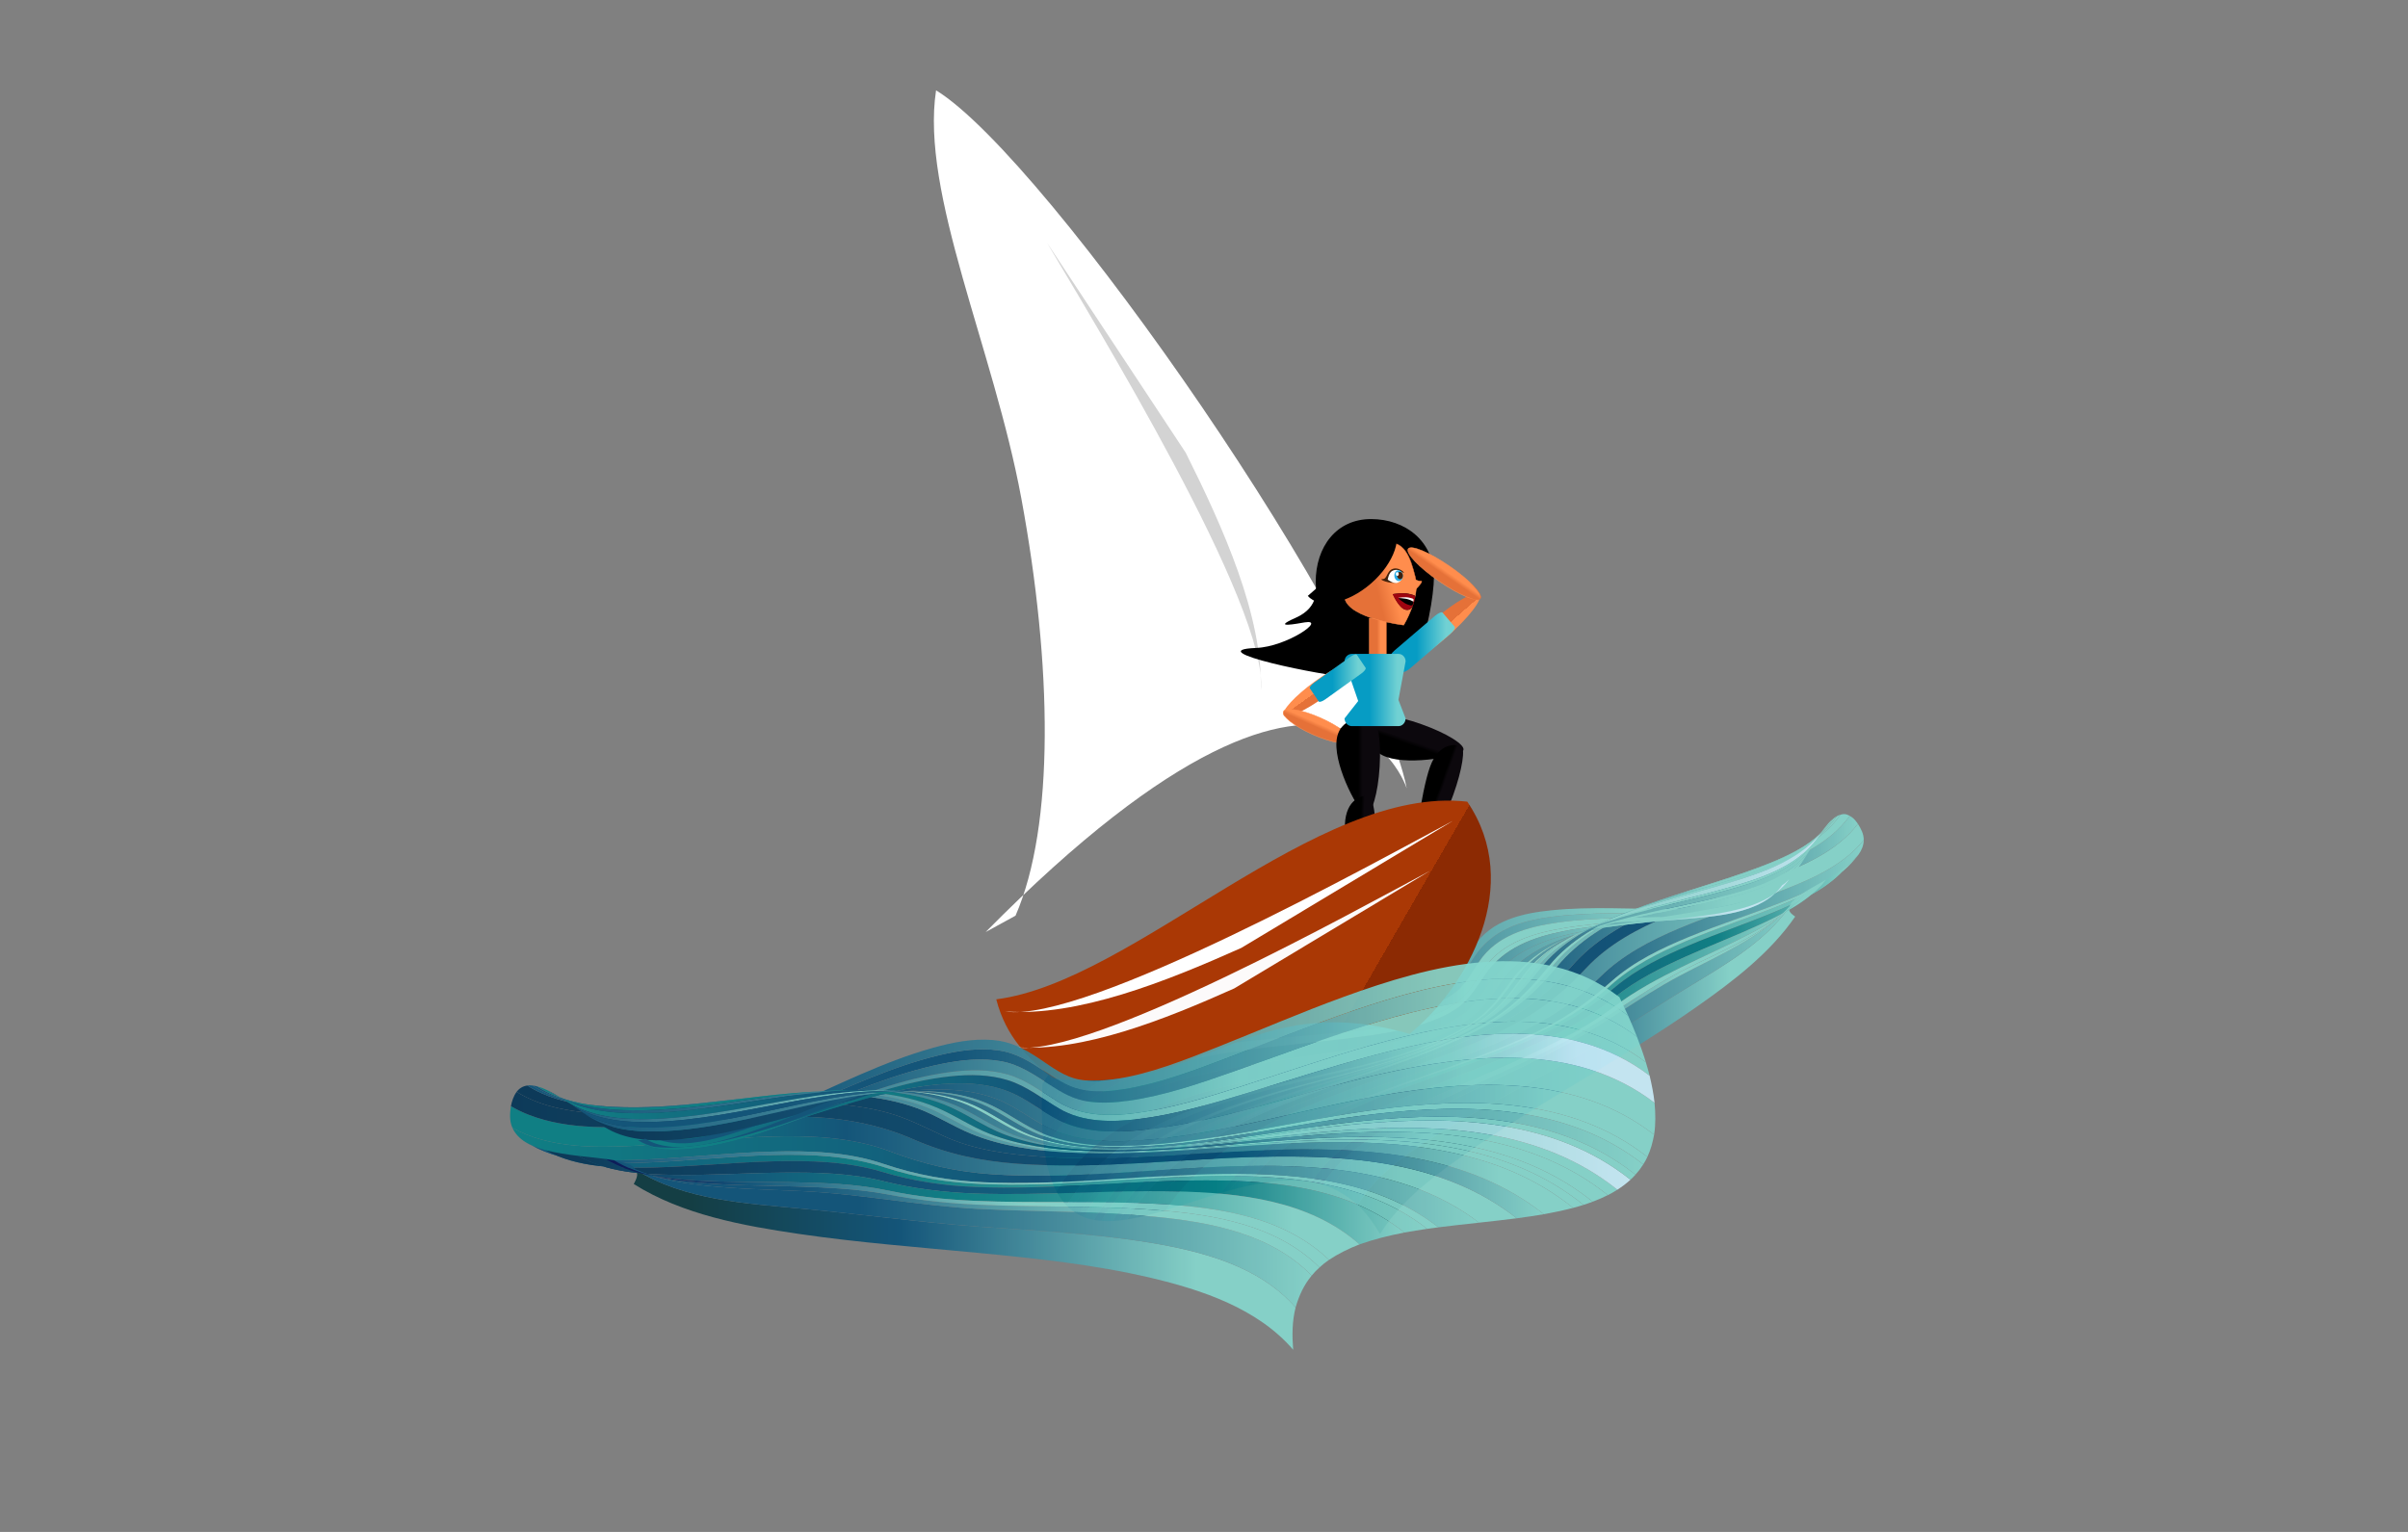 <?xml version="1.0" encoding="utf-8"?>
<!-- Generator: Adobe Illustrator 16.0.0, SVG Export Plug-In . SVG Version: 6.00 Build 0)  -->
<!DOCTYPE svg PUBLIC "-//W3C//DTD SVG 1.1//EN" "http://www.w3.org/Graphics/SVG/1.1/DTD/svg11.dtd">
<svg version="1.1" id="Layer_1" xmlns="http://www.w3.org/2000/svg" xmlns:xlink="http://www.w3.org/1999/xlink" x="0px" y="0px"
	 width="5500px" height="3500px" viewBox="0 0 5500 3500" enable-background="new 0 0 5500 3500" xml:space="preserve">
<rect x="0" y="0" width="5500" height="3500" fill="#808080" stroke="none"/>
<g opacity="0.9">
	<g>
		<g>
			<linearGradient id="SVGID_1_" gradientUnits="userSpaceOnUse" x1="2724.847" y1="2332.163" x2="4256.934" y2="2332.163">
				<stop  offset="0" style="stop-color:#037E84"/>
				<stop  offset="0.543" style="stop-color:#085078"/>
				<stop  offset="1" style="stop-color:#85D8CE"/>
				<stop  offset="1" style="stop-color:#85D8CE"/>
			</linearGradient>
			<path fill="url(#SVGID_1_)" d="M2790.227,2724.863c85.908-119.565,228.645-180.184,362.129-230.527
				c125.773-47.436,256.157-85.504,376.506-146.21c57.068-28.786,104.156-63.579,151.692-105.882
				c50.736-45.15,113.876-75.501,176.146-101.201c69.57-28.714,141.418-51.402,211.33-79.223
				c63.607-25.312,132.656-55.386,177.143-109.633c7.009-9.619,11.646-21.032,11.762-33.045
				c-48.853,61.303-127.938,93.132-199.141,120.06c-74.079,28.016-149.949,51.224-223.008,81.94
				c-65.001,27.33-129.456,60.724-179.938,110.85c-46.256,45.93-95.207,81.891-153.241,111.859
				c-125.002,64.552-261.652,103.433-392.92,152.754c-142.736,53.63-293.863,119.338-383.839,248.578
				C2746.584,2738.22,2768.346,2731.366,2790.227,2724.863z"/>
		</g>
		<g>
			<linearGradient id="SVGID_2_" gradientUnits="userSpaceOnUse" x1="2809.039" y1="2340.162" x2="4238.2" y2="2340.162">
				<stop  offset="0" style="stop-color:#085078"/>
				<stop  offset="0.409" style="stop-color:#037E84"/>
				<stop  offset="1" style="stop-color:#85D8CE"/>
				<stop  offset="1" style="stop-color:#85D8CE"/>
			</linearGradient>
			<path fill="url(#SVGID_2_)" d="M2848.501,2709.559c80.122-110.561,212.786-167.455,336.276-215.29
				c119.158-46.156,242.293-83.827,356.996-140.776c54.634-27.125,101.129-59.513,147.696-98.563
				c49.462-41.478,109.291-70.166,168.375-95.088c65.087-27.454,132.134-49.937,197.292-77.204
				c59.238-24.791,122.887-54.058,164.593-104.768c8.25-6.558,12.063-9.957,18.471-17.06
				c-44.313,53.867-112.967,83.787-176.156,109.118c-69.396,27.819-140.688,50.673-209.64,79.64
				c-62.358,26.197-124.432,57.214-174.95,102.913c-43.885,39.698-90.868,70.816-143.802,97.339
				c-120.421,60.337-250.59,98.479-376.093,146.414c-128.511,49.083-265.528,108.275-348.521,223.279
				C2822.115,2715.899,2835.268,2712.55,2848.501,2709.559z"/>
		</g>
		<g>
			<linearGradient id="SVGID_3_" gradientUnits="userSpaceOnUse" x1="2663.014" y1="2323.43" x2="4256.934" y2="2323.43">
				<stop  offset="0.14" style="stop-color:#037E84"/>
				<stop  offset="0.333" style="stop-color:#085078"/>
				<stop  offset="0.887" style="stop-color:#85D8CE"/>
				<stop  offset="1" style="stop-color:#85D8CE"/>
			</linearGradient>
			<path fill="url(#SVGID_3_)" d="M2724.847,2745.184c89.976-129.24,241.103-194.948,383.839-248.578
				c131.268-49.321,267.918-88.202,392.92-152.754c58.034-29.969,106.985-65.93,153.241-111.859
				c50.482-50.126,114.938-83.52,179.938-110.85c73.059-30.717,148.929-53.925,223.008-81.94
				c71.203-26.928,150.288-58.757,199.141-120.06c-0.047-14.16-6.143-25.214-13.355-36.926
				c-47.422,63.1-126.497,96.278-197.961,123.65c-78.312,29.995-158.842,54.02-236.145,86.679
				c-68.094,28.768-135.711,64.522-186.639,119.226c-46.668,50.129-94.473,90.267-154.85,123.212
				c-129.316,70.563-273.09,110.915-410.058,163.47c-148.913,57.139-304.296,128.516-394.913,266.189
				C2683.689,2758.355,2704.271,2751.786,2724.847,2745.184z"/>
		</g>
		<g>
			<linearGradient id="SVGID_4_" gradientUnits="userSpaceOnUse" x1="2790.227" y1="2338.525" x2="4245.172" y2="2338.525">
				<stop  offset="0" style="stop-color:#085078"/>
				<stop  offset="0.081" style="stop-color:#085078"/>
				<stop  offset="0.57" style="stop-color:#85D8CE"/>
				<stop  offset="1" style="stop-color:#85D8CE"/>
			</linearGradient>
			<path fill="url(#SVGID_4_)" d="M2809.039,2719.514c82.992-115.004,220.01-174.196,348.521-223.279
				c125.503-47.935,255.672-86.077,376.093-146.414c52.934-26.522,99.917-57.641,143.802-97.339
				c50.519-45.699,112.592-76.716,174.95-102.913c68.951-28.967,140.244-51.82,209.64-79.64
				c63.189-25.331,131.843-55.251,176.156-109.118c3.051-3.382,4.459-5.105,6.972-8.623
				c-44.486,54.247-113.535,84.321-177.143,109.633c-69.912,27.82-141.76,50.509-211.33,79.223
				c-62.27,25.7-125.409,56.051-176.146,101.201c-47.536,42.303-94.624,77.096-151.692,105.882
				c-120.349,60.706-250.732,98.774-376.506,146.21c-133.484,50.344-276.221,110.962-362.129,230.527
				C2797.747,2722.663,2801.513,2721.587,2809.039,2719.514z"/>
		</g>
		<g>
			<linearGradient id="SVGID_5_" gradientUnits="userSpaceOnUse" x1="2621.056" y1="2320.184" x2="4243.578" y2="2320.184">
				<stop  offset="0" style="stop-color:#003254"/>
				<stop  offset="0.704" style="stop-color:#085078"/>
				<stop  offset="1" style="stop-color:#85D8CE"/>
				<stop  offset="1" style="stop-color:#85D8CE"/>
			</linearGradient>
			<path fill="url(#SVGID_5_)" d="M2663.014,2764.643c90.617-137.674,246-209.051,394.913-266.189
				c136.968-52.555,280.741-92.907,410.058-163.47c60.377-32.945,108.182-73.083,154.85-123.212
				c50.928-54.703,118.545-90.458,186.639-119.226c77.303-32.659,157.833-56.684,236.145-86.679
				c71.464-27.372,150.539-60.551,197.961-123.65c-7.543-10.627-11.263-14.077-18.635-18.2
				c-48.492,67.277-132.75,101.327-207.737,129.384c-78.333,29.309-158.742,53.04-235.783,85.784
				c-71.797,30.515-140.028,69.067-191.748,128.513c-44.045,50.624-90.494,90.846-149.163,123.916
				c-130.232,73.408-276.785,113.861-415.649,167.237c-153.557,59.022-312.854,133.614-403.806,277.499
				C2635.117,2772.682,2649.077,2768.757,2663.014,2764.643z"/>
		</g>
		<g>
			<linearGradient id="SVGID_6_" gradientUnits="userSpaceOnUse" x1="2574.547" y1="2322.979" x2="4224.943" y2="2322.979">
				<stop  offset="0.188" style="stop-color:#003254"/>
				<stop  offset="0.538" style="stop-color:#085078"/>
				<stop  offset="0.93" style="stop-color:#85D8CE"/>
				<stop  offset="1" style="stop-color:#85D8CE"/>
			</linearGradient>
			<path fill="url(#SVGID_6_)" d="M2621.056,2776.35c90.953-143.885,250.25-218.477,403.806-277.499
				c138.864-53.376,285.417-93.829,415.649-167.237c58.669-33.07,105.118-73.292,149.163-123.916
				c51.72-59.445,119.951-97.998,191.748-128.513c77.041-32.744,157.45-56.476,235.783-85.784
				c74.987-28.057,159.245-62.106,207.737-129.384c-8.601-4.811-12.844-5.045-21.265-2.683
				c-47.749,68.444-133.528,101.955-209.052,129.138c-83.264,29.969-168.901,53.406-250.498,87.94
				c-72.522,30.693-138.58,70.294-189.142,131.531c-42.368,51.314-87.079,91.913-145.139,125.031
				c-129.624,73.941-277.014,112.612-416.101,164.294c-160.173,59.517-326.566,135.609-419.201,286.817
				C2590.2,2783.616,2605.699,2780.243,2621.056,2776.35z"/>
		</g>
		<g>
			<linearGradient id="SVGID_7_" gradientUnits="userSpaceOnUse" x1="3101.067" y1="2445.653" x2="4100.296" y2="2445.653">
				<stop  offset="0.086" style="stop-color:#08363D"/>
				<stop  offset="0.403" style="stop-color:#085078"/>
				<stop  offset="0.85" style="stop-color:#85D8CE"/>
				<stop  offset="1" style="stop-color:#85D8CE"/>
			</linearGradient>
			<path fill="url(#SVGID_7_)" d="M3152.033,2819.227c48.458-78.161,128.138-136.268,202.365-188.059
				c83.602-58.332,171.196-110.76,258.289-163.641c89.196-54.158,178.639-108.25,264.056-168.28
				c82.014-57.638,166.093-121.687,223.553-205.107c-13.024-8.955-14.92-13.291-13.303-22.06
				c-57.914,82.936-154.343,136.383-238.816,188.017c-88.069,53.832-173.406,112.113-263.214,163.015
				c-88.617,50.227-179.587,96.297-267.188,148.317c-79.22,47.043-167.305,101.06-216.707,181.472
				C3121.74,2772.2,3137.734,2794.975,3152.033,2819.227z"/>
		</g>
		<g>
			<linearGradient id="SVGID_8_" gradientUnits="userSpaceOnUse" x1="2848.501" y1="2343.715" x2="4219.73" y2="2343.715">
				<stop  offset="0.091" style="stop-color:#003254"/>
				<stop  offset="0.468" style="stop-color:#085078"/>
				<stop  offset="0.78" style="stop-color:#037E84"/>
				<stop  offset="1" style="stop-color:#85D8CE"/>
				<stop  offset="1" style="stop-color:#85D8CE"/>
			</linearGradient>
			<path fill="url(#SVGID_8_)" d="M2929.861,2697.403c70.404-98.862,187.826-152.009,296.583-197.482
				c108.836-45.506,221.037-83.59,326.735-136.345c48.715-24.313,93.489-52.021,136.021-85.967
				c48.336-38.578,104.633-66.616,160.769-91.901c56.408-25.408,114.229-47.581,170.384-73.561
				c54.534-25.229,112.504-54.577,150.77-102.453c16.809-9.865,33.025-20.102,48.606-31.824
				c-41.706,50.71-105.354,79.977-164.593,104.768c-65.158,27.268-132.205,49.75-197.292,77.204
				c-59.084,24.922-118.913,53.61-168.375,95.088c-46.567,39.05-93.063,71.438-147.696,98.563
				c-114.703,56.949-237.838,94.62-356.996,140.776c-123.49,47.835-256.154,104.729-336.276,215.29
				C2875.46,2703.713,2902.331,2699.36,2929.861,2697.403z"/>
		</g>
		<g>
			<linearGradient id="SVGID_9_" gradientUnits="userSpaceOnUse" x1="3040.21" y1="2401.121" x2="4105.301" y2="2401.121">
				<stop  offset="0" style="stop-color:#085078"/>
				<stop  offset="0.344" style="stop-color:#085078"/>
				<stop  offset="1" style="stop-color:#85D8CE"/>
				<stop  offset="1" style="stop-color:#85D8CE"/>
			</linearGradient>
			<path fill="url(#SVGID_9_)" d="M3101.067,2752.9c49.402-80.412,137.487-134.429,216.707-181.472
				c87.602-52.021,178.571-98.091,267.188-148.317c89.808-50.901,175.145-109.183,263.214-163.015
				c84.474-51.634,180.902-105.081,238.816-188.017c2.811-10.36,10.555-16.054,18.308-22.739
				c-63.705,86.886-178.656,131.867-270.712,181.081c-91.977,49.172-174.388,112.535-266.382,161.428
				c-95.313,50.656-194.783,92.866-290.896,141.914c-86.398,44.091-183.401,95.617-237.101,179.809
				C3062.955,2723.715,3082.377,2736.451,3101.067,2752.9z"/>
		</g>
		<g>
			<linearGradient id="SVGID_10_" gradientUnits="userSpaceOnUse" x1="2557.139" y1="2324.85" x2="4203.679" y2="2324.85">
				<stop  offset="0" style="stop-color:#085078"/>
				<stop  offset="0" style="stop-color:#085078"/>
				<stop  offset="0.79" style="stop-color:#85D8CE"/>
				<stop  offset="1" style="stop-color:#85D8CE"/>
			</linearGradient>
			<path fill="url(#SVGID_10_)" d="M2574.547,2786.086c92.635-151.208,259.028-227.301,419.201-286.817
				c139.087-51.682,286.477-90.353,416.101-164.294c58.06-33.118,102.771-73.717,145.139-125.031
				c50.562-61.237,116.619-100.838,189.142-131.531c81.597-34.534,167.234-57.972,250.498-87.94
				c75.523-27.183,161.303-60.693,209.052-129.138c-3.308,0.928-4.958,1.644-8.245,3.484
				c-47.395,68.543-133.617,101.531-209.106,128.072c-83.613,29.397-169.591,52.125-251.603,86.021
				c-71.881,29.709-139.607,68.373-189.189,129.477c-42.031,51.799-85.088,93.449-143.166,127.05
				c-131.77,76.234-283.185,114.015-425.229,165.958c-160.883,58.832-327.696,134.908-420.002,286.969
				C2563.994,2787.654,2567.479,2787.191,2574.547,2786.086z"/>
		</g>
		<g>
			<linearGradient id="SVGID_11_" gradientUnits="userSpaceOnUse" x1="3020.561" y1="2377.945" x2="4115.268" y2="2377.945">
				<stop  offset="0" style="stop-color:#085078"/>
				<stop  offset="0.269" style="stop-color:#085078"/>
				<stop  offset="0.747" style="stop-color:#85D8CE"/>
				<stop  offset="1" style="stop-color:#85D8CE"/>
			</linearGradient>
			<path fill="url(#SVGID_11_)" d="M3040.21,2713.572c53.699-84.191,150.702-135.718,237.101-179.809
				c96.113-49.048,195.584-91.258,290.896-141.914c91.994-48.893,174.405-112.256,266.382-161.428
				c92.056-49.214,207.007-94.195,270.712-181.081c3.648-2.784,5.664-4.186,9.967-7.023
				c-64.672,86.552-181.942,128.945-274.91,176.649c-96.046,49.284-180.192,115.899-275.635,165.828
				c-95.568,49.994-195.616,90.637-292.591,137.716c-91.288,44.318-194.727,96.205-251.57,184.112
				C3028.533,2708.998,3032.467,2710.378,3040.21,2713.572z"/>
		</g>
		<g>
			<linearGradient id="SVGID_12_" gradientUnits="userSpaceOnUse" x1="2929.861" y1="2355.193" x2="4171.123" y2="2355.193">
				<stop  offset="0" style="stop-color:#003254"/>
				<stop  offset="0.177" style="stop-color:#085078"/>
				<stop  offset="0.484" style="stop-color:#037E84"/>
				<stop  offset="0.544" style="stop-color:#0C8589"/>
				<stop  offset="0.645" style="stop-color:#269698"/>
				<stop  offset="0.773" style="stop-color:#4FB3AF"/>
				<stop  offset="0.914" style="stop-color:#85D8CE"/>
			</linearGradient>
			<path fill="url(#SVGID_12_)" d="M2995.244,2700.693c58.231-88.473,162.828-139.819,255.854-183.247
				c101.076-47.186,205.528-87.036,304.993-137.691c46.075-23.465,90.369-49.132,131.625-80.357
				c46.895-35.494,99.094-63.317,151.721-89.261c51.328-25.303,103.727-48.478,154.366-75.169
				c49.636-26.162,101.347-56.308,135.945-101.651c13.681-8.067,27.606-15.708,41.374-23.622
				c-38.266,47.876-96.235,77.224-150.77,102.453c-56.154,25.979-113.976,48.152-170.384,73.561
				c-56.136,25.285-112.433,53.323-160.769,91.901c-42.532,33.946-87.307,61.653-136.021,85.967
				c-105.698,52.755-217.899,90.839-326.735,136.345c-108.757,45.474-226.179,98.62-296.583,197.482
				C2951.977,2696.557,2973.345,2697.434,2995.244,2700.693z"/>
		</g>
		<g>
			<linearGradient id="SVGID_13_" gradientUnits="userSpaceOnUse" x1="2995.244" y1="2369.97" x2="4129.749" y2="2369.97">
				<stop  offset="0.043" style="stop-color:#001354"/>
				<stop  offset="0.194" style="stop-color:#085078"/>
				<stop  offset="0.581" style="stop-color:#85D8CE"/>
				<stop  offset="1" style="stop-color:#85D8CE"/>
			</linearGradient>
			<path fill="url(#SVGID_13_)" d="M3020.562,2706.623c56.844-87.907,160.282-139.794,251.57-184.112
				c96.975-47.079,197.022-87.722,292.591-137.716c95.442-49.929,179.589-116.544,275.635-165.828
				c92.968-47.704,210.238-90.098,274.91-176.649c5.378-3.548,8.316-5.345,14.481-9.001
				c-34.599,45.344-86.31,75.489-135.945,101.651c-50.64,26.691-103.038,49.866-154.366,75.169
				c-52.627,25.943-104.826,53.767-151.721,89.261c-41.256,31.226-85.55,56.893-131.625,80.357
				c-99.465,50.655-203.917,90.506-304.993,137.691c-93.026,43.428-197.623,94.774-255.854,183.247
				C3005.526,2702.486,3010.598,2703.654,3020.562,2706.623z"/>
		</g>
		<g>
			<linearGradient id="SVGID_14_" gradientUnits="userSpaceOnUse" x1="2379.682" y1="2289.586" x2="4050.226" y2="2289.586">
				<stop  offset="0" style="stop-color:#085078"/>
				<stop  offset="0.312" style="stop-color:#085078"/>
				<stop  offset="0.828" style="stop-color:#85D8CE"/>
				<stop  offset="1" style="stop-color:#85D8CE"/>
			</linearGradient>
			<path fill="url(#SVGID_14_)" d="M4040.667,2026.963c-43.11,61.971-153.452,57.619-219.315,59.044
				c-92.66,2.004-186.174-3.211-278.34,8.815c-71.924,9.385-134.786,29.858-176.123,92.102
				c-15.73,23.687-29.254,49.189-53.039,65.762c-17.45,12.158-37.678,19.98-57.966,25.945
				c-61.554,18.098-127.565,21.092-191.257,24.163c-77.989,3.762-156.094,5.031-233.985,10.727
				c-165.294,12.087-360.624,41.878-450.771,199.191c-0.25,13.164-0.259,26.334,0.022,39.498
				c89.956-155.868,280.676-190.946,445.622-206.983c81.086-7.884,162.521-10.86,243.752-16.77
				c63.476-4.617,129.043-9.525,190.035-28.965c22.587-7.199,45.07-16.674,63.936-31.292c24.091-18.668,38.758-46.912,55.56-71.738
				c40.506-59.853,110.755-79.057,179.001-88.756c91.204-12.962,183.824-9.905,275.621-14.172
				c66.818-3.105,173.496-2.588,216.808-64.682C4046.429,2028.761,4044.516,2028.406,4040.667,2026.963z"/>
		</g>
		<g>
			<linearGradient id="SVGID_15_" gradientUnits="userSpaceOnUse" x1="2382.331" y1="2323.947" x2="4070.521" y2="2323.947">
				<stop  offset="0" style="stop-color:#085078"/>
				<stop  offset="0" style="stop-color:#085078"/>
				<stop  offset="0.57" style="stop-color:#85D8CE"/>
				<stop  offset="1" style="stop-color:#85D8CE"/>
			</linearGradient>
			<path fill="url(#SVGID_15_)" d="M2385.2,2625.456c92.66-158.815,284.163-201.822,453.333-225.329
				c79.931-11.106,160.37-17.828,240.443-27.736c63.876-7.904,129.434-16.678,190.117-39.116
				c23.437-8.666,46.481-19.616,66.183-35.179c24.54-19.385,40.219-46.859,57.8-72.234c41.851-60.404,108.561-84.671,178.396-98.405
				c89-17.504,180.269-19.161,270.371-27.249c72.498-6.508,182.276-11.217,228.677-77.77c-3.083,1.957-4.631,2.773-7.743,4.015
				c-43.91,62.886-147.635,66.736-216.117,72.065c-91.217,7.099-183.376,6.78-273.837,21.77
				c-67.879,11.248-139.931,31.724-181.695,90.398c-18.3,25.709-33.392,55.153-58.11,75.464
				c-18.9,15.529-41.408,26.204-64.266,34.517c-60.194,21.89-125.473,29.359-188.789,36.1
				c-80.379,8.556-161.08,13.789-241.348,23.451c-169.286,20.377-363.569,59.579-456.284,219
				C2383.275,2610.187,2383.851,2615.429,2385.2,2625.456z"/>
		</g>
		<g>
			<linearGradient id="SVGID_16_" gradientUnits="userSpaceOnUse" x1="2541.791" y1="2327.177" x2="4195.434" y2="2327.177">
				<stop  offset="0" style="stop-color:#085078"/>
				<stop  offset="0.038" style="stop-color:#085078"/>
				<stop  offset="0.57" style="stop-color:#85D8CE"/>
				<stop  offset="1" style="stop-color:#85D8CE"/>
			</linearGradient>
			<path fill="url(#SVGID_16_)" d="M2557.139,2788.365c92.306-152.061,259.119-228.137,420.002-286.969
				c142.044-51.943,293.459-89.724,425.229-165.958c58.078-33.601,101.135-75.251,143.166-127.05
				c49.582-61.104,117.309-99.768,189.189-129.477c82.012-33.896,167.989-56.624,251.603-86.021
				c75.489-26.541,161.712-59.529,209.106-128.072c-2.988,1.673-4.479,2.693-7.451,5.034
				c-47.081,68.479-133.577,100.832-208.946,126.682c-83.87,28.765-170.085,50.724-252.433,83.883
				c-71.21,28.675-140.354,66.305-189.22,126.958c-44.058,54.686-87.752,98.53-149.323,133.414
				c-132.261,74.934-283.779,111.361-425.924,162.439c-161.345,57.979-328.367,133.75-420.346,286.307
				C2547.834,2789.252,2550.906,2789.012,2557.139,2788.365z"/>
		</g>
		<g>
			<linearGradient id="SVGID_17_" gradientUnits="userSpaceOnUse" x1="2394.436" y1="2352.224" x2="4107.59" y2="2352.224">
				<stop  offset="0.065" style="stop-color:#037E84"/>
				<stop  offset="0.274" style="stop-color:#085078"/>
				<stop  offset="0.817" style="stop-color:#85D8CE"/>
				<stop  offset="1" style="stop-color:#85D8CE"/>
			</linearGradient>
			<path fill="url(#SVGID_17_)" d="M2413.072,2722.211c93.499-159.038,277.594-216.971,447.583-254.565
				c144.951-32.058,303.298-43.794,439.207-107.251c24.072-11.24,47.382-24.668,67.763-41.821
				c24.868-20.931,42.208-48.136,61.07-74.283c45.467-63.026,113.729-93.862,187.07-113.849
				c89.02-24.259,181.229-33.485,271.779-50.117c74.573-13.697,173.6-30.644,220.045-98.088
				c-6.65,9.199-13.257,18.213-21.022,26.522c-46.651,67.127-151.71,77.438-225.537,87.074
				c-88.818,11.592-178.866,16.633-266.481,36.172c-74.613,16.64-143.398,44.305-188.617,108.403
				c-18.057,25.596-34.379,52.365-59.086,72.156c-20.24,16.213-43.596,28.217-67.517,37.986
				c-63.542,25.949-132.621,37.707-200.057,48.461c-79.309,12.646-159.066,22.344-238.159,36.363
				c-168.482,29.864-354.34,80.202-446.678,237.757C2399.31,2690.078,2404.784,2706.579,2413.072,2722.211z"/>
		</g>
		<g>
			<linearGradient id="SVGID_18_" gradientUnits="userSpaceOnUse" x1="2379.87" y1="2267.699" x2="4040.667" y2="2267.699">
				<stop  offset="0" style="stop-color:#085078"/>
				<stop  offset="0.129" style="stop-color:#085078"/>
				<stop  offset="0.806" style="stop-color:#85D8CE"/>
				<stop  offset="1" style="stop-color:#85D8CE"/>
			</linearGradient>
			<path fill="url(#SVGID_18_)" d="M4032.602,2022.687c-42.642,61.558-155.414,54.081-220.062,54.185
				c-88.942,0.142-178.412-6.016-267.132,2.725c-68.576,6.756-139.281,22.459-179.19,83.307
				c-15.733,23.989-29.327,51.953-53.01,69.229c-16.607,12.115-36.251,19.646-55.872,25.275
				c-60.875,17.464-126.406,19.008-189.269,20.88c-78.118,2.326-156.304,2.087-234.363,6.299
				c-164.809,8.893-362.797,34.438-452.623,192.312c-0.572,11.932-0.984,23.871-1.211,35.814
				c90.147-157.313,285.478-187.104,450.771-199.191c77.892-5.695,155.996-6.965,233.985-10.727
				c63.691-3.071,129.703-6.065,191.257-24.163c20.288-5.965,40.516-13.787,57.966-25.945
				c23.785-16.572,37.309-42.075,53.039-65.762c41.337-62.243,104.199-82.717,176.123-92.102
				c92.166-12.026,185.68-6.812,278.34-8.815c65.863-1.425,176.205,2.927,219.315-59.044
				C4037.459,2025.76,4035.848,2024.919,4032.602,2022.687z"/>
		</g>
		<g>
			<linearGradient id="SVGID_19_" gradientUnits="userSpaceOnUse" x1="2413.072" y1="2353.613" x2="4126.85" y2="2353.613">
				<stop  offset="0.043" style="stop-color:#003254"/>
				<stop  offset="0.285" style="stop-color:#085078"/>
				<stop  offset="0.898" style="stop-color:#85D8CE"/>
				<stop  offset="1" style="stop-color:#85D8CE"/>
			</linearGradient>
			<path fill="url(#SVGID_19_)" d="M2436.282,2754.477c93.108-158.027,272.23-222.481,440.81-266.624
				c144.848-37.929,301.649-57.165,437.143-123.972c24.806-12.23,48.792-26.51,70.139-44.18
				c28.177-23.323,47.922-53.352,69.521-82.516c46.008-62.124,116.382-94.655,188.59-116.858
				c87.382-26.869,178.196-39.863,267.149-60.216c75.354-17.241,170.635-39.239,217.217-107.361
				c-6.224,9.955-12.564,19.841-19.26,29.486c-46.445,67.444-145.472,84.391-220.045,98.088
				c-90.55,16.632-182.76,25.858-271.779,50.117c-73.342,19.986-141.604,50.822-187.07,113.849
				c-18.862,26.147-36.202,53.353-61.07,74.283c-20.381,17.153-43.69,30.581-67.763,41.821
				c-135.909,63.457-294.256,75.193-439.207,107.251c-169.99,37.595-354.084,95.527-447.583,254.565
				C2419.807,2733.862,2426.832,2744.794,2436.282,2754.477z"/>
		</g>
		<g>
			<linearGradient id="SVGID_20_" gradientUnits="userSpaceOnUse" x1="2379.892" y1="2312.834" x2="4062.777" y2="2312.834">
				<stop  offset="0" style="stop-color:#085078"/>
				<stop  offset="0.188" style="stop-color:#085078"/>
				<stop  offset="0.597" style="stop-color:#85D8CE"/>
				<stop  offset="1" style="stop-color:#85D8CE"/>
			</linearGradient>
			<path fill="url(#SVGID_20_)" d="M2379.892,2552.21c0.329,15.688,1.096,31.372,2.439,47.007
				c92.715-159.421,286.999-198.623,456.284-219c80.268-9.662,160.969-14.896,241.348-23.451
				c63.316-6.74,128.595-14.21,188.789-36.1c22.857-8.313,45.365-18.987,64.266-34.517c24.719-20.311,39.811-49.755,58.11-75.464
				c41.765-58.675,113.816-79.15,181.695-90.398c90.461-14.989,182.62-14.671,273.837-21.77
				c68.482-5.329,172.207-9.18,216.117-72.065c-4.98,1.985-7.488,2.522-12.552,2.4c-43.312,62.094-149.989,61.576-216.808,64.682
				c-91.797,4.267-184.417,1.21-275.621,14.172c-68.246,9.699-138.495,28.903-179.001,88.756
				c-16.802,24.826-31.469,53.07-55.56,71.738c-18.865,14.618-41.349,24.093-63.936,31.292
				c-60.992,19.439-126.56,24.348-190.035,28.965c-81.231,5.909-162.666,8.886-243.752,16.77
				C2660.568,2361.264,2469.848,2396.342,2379.892,2552.21z"/>
		</g>
		<g>
			<linearGradient id="SVGID_21_" gradientUnits="userSpaceOnUse" x1="2385.2" y1="2340.945" x2="4086.567" y2="2340.945">
				<stop  offset="0.15" style="stop-color:#037E84"/>
				<stop  offset="0.403" style="stop-color:#085078"/>
				<stop  offset="0.78" style="stop-color:#85D8CE"/>
				<stop  offset="0.812" style="stop-color:#8EDBD4"/>
				<stop  offset="0.867" style="stop-color:#A8E3E5"/>
				<stop  offset="0.925" style="stop-color:#CAEEFC"/>
			</linearGradient>
			<path fill="url(#SVGID_21_)" d="M2394.436,2673.132c92.338-157.555,278.195-207.893,446.678-237.757
				c79.093-14.02,158.851-23.717,238.159-36.363c67.436-10.754,136.515-22.512,200.057-48.461
				c23.921-9.77,47.276-21.773,67.517-37.986c24.707-19.791,41.029-46.561,59.086-72.156
				c45.219-64.099,114.004-91.764,188.617-108.403c87.615-19.539,177.663-24.58,266.481-36.172
				c73.827-9.636,178.886-19.947,225.537-87.074c-6.365,6.706-9.571,9.568-16.047,13.679c-46.4,66.553-156.179,71.262-228.677,77.77
				c-90.103,8.088-181.371,9.745-270.371,27.249c-69.836,13.734-136.546,38.001-178.396,98.405
				c-17.581,25.375-33.26,52.85-57.8,72.234c-19.701,15.563-42.746,26.513-66.183,35.179
				c-60.684,22.438-126.241,31.212-190.117,39.116c-80.073,9.908-160.513,16.63-240.443,27.736
				c-169.17,23.507-360.673,66.514-453.333,225.329C2387.559,2641.51,2390.296,2657.427,2394.436,2673.132z"/>
		</g>
		<g>
			<linearGradient id="SVGID_22_" gradientUnits="userSpaceOnUse" x1="2436.282" y1="2352.381" x2="4134.214" y2="2352.381">
				<stop  offset="0" style="stop-color:#085078"/>
				<stop  offset="0" style="stop-color:#085078"/>
				<stop  offset="0.565" style="stop-color:#85D8CE"/>
				<stop  offset="1" style="stop-color:#85D8CE"/>
			</linearGradient>
			<path fill="url(#SVGID_22_)" d="M2446.601,2763.806c93.1-157.821,270.813-224.394,438.976-270.825
				c144.752-39.968,301.205-61.814,436.352-130.213c25.003-12.654,49.162-27.327,70.734-45.292
				c28.34-23.602,48.456-53.665,70.359-83.002c46.413-62.165,116.676-95.647,188.949-118.897
				c86.841-27.937,177.237-42.272,265.682-63.949c75.687-18.551,169.819-42.23,216.562-110.672
				c-2.942,4.72-4.415,7.092-7.364,11.795c-46.582,68.122-141.863,90.12-217.217,107.361
				c-88.953,20.353-179.768,33.347-267.149,60.216c-72.208,22.203-142.582,54.734-188.59,116.858
				c-21.599,29.164-41.344,59.192-69.521,82.516c-21.347,17.67-45.333,31.949-70.139,44.18
				c-135.493,66.807-292.295,86.043-437.143,123.972c-168.579,44.143-347.701,108.597-440.81,266.624
				C2440.261,2758.535,2442.326,2760.396,2446.601,2763.806z"/>
		</g>
		<g>
			<linearGradient id="SVGID_23_" gradientUnits="userSpaceOnUse" x1="2498.808" y1="2335.955" x2="4174.653" y2="2335.955">
				<stop  offset="0" style="stop-color:#085078"/>
				<stop  offset="0" style="stop-color:#085078"/>
				<stop  offset="0.79" style="stop-color:#85D8CE"/>
				<stop  offset="1" style="stop-color:#85D8CE"/>
			</linearGradient>
			<path fill="url(#SVGID_23_)" d="M2515.419,2789.188c92.384-154.589,262.085-229.172,425.688-285.307
				c143.076-49.092,296.138-82.754,429.153-156.976c61.746-34.454,104.25-78.297,147.617-133.366
				c48.325-61.366,117.784-98.486,189.49-126.232c83.534-32.323,170.938-52.846,256.059-80.336
				c75.836-24.491,164.17-55.349,211.228-124.248c-3.543,4.002-5.312,6.189-8.844,10.81
				c-46.714,68.573-135.529,98.211-211.06,121.555c-85.448,26.409-173.121,45.696-257.083,76.849
				c-71.119,26.387-141.433,62.084-189.481,122.543c-23.563,29.647-44.682,60.4-73.572,85.246
				c-22.017,18.935-46.395,34.989-71.7,49.16c-131.556,73.67-284.177,105.236-426.371,151.71
				c-167.722,54.817-343.518,128.005-437.734,286.403C2505.287,2788.212,2508.614,2788.64,2515.419,2789.188z"/>
		</g>
		<g>
			<linearGradient id="SVGID_24_" gradientUnits="userSpaceOnUse" x1="2515.419" y1="2329.861" x2="4187.982" y2="2329.861">
				<stop  offset="0.301" style="stop-color:#037E84"/>
				<stop  offset="0.559" style="stop-color:#085078"/>
				<stop  offset="0.828" style="stop-color:#85D8CE"/>
				<stop  offset="1" style="stop-color:#85D8CE"/>
			</linearGradient>
			<path fill="url(#SVGID_24_)" d="M2541.791,2789.535c91.979-152.557,259.001-228.328,420.346-286.307
				c142.145-51.078,293.663-87.506,425.924-162.439c61.571-34.884,105.266-78.729,149.323-133.414
				c48.865-60.653,118.01-98.283,189.22-126.958c82.348-33.159,168.563-55.118,252.433-83.883
				c75.369-25.85,161.865-58.202,208.946-126.682c-5.352,4.214-8.015,6.866-13.329,12.87
				c-47.058,68.899-135.392,99.757-211.228,124.248c-85.121,27.49-172.524,48.013-256.059,80.336
				c-71.706,27.746-141.165,64.866-189.49,126.232c-43.367,55.069-85.871,98.912-147.617,133.366
				c-133.016,74.222-286.077,107.884-429.153,156.976c-163.603,56.135-333.304,130.718-425.688,285.307
				C2525.626,2790.009,2530.913,2790.046,2541.791,2789.535z"/>
		</g>
		<g>
			<linearGradient id="SVGID_25_" gradientUnits="userSpaceOnUse" x1="2474.255" y1="2340.266" x2="4165.81" y2="2340.266">
				<stop  offset="0.021" style="stop-color:#037E84"/>
				<stop  offset="0.274" style="stop-color:#085078"/>
				<stop  offset="0.656" style="stop-color:#85D8CE"/>
				<stop  offset="0.733" style="stop-color:#8EDBD4"/>
				<stop  offset="0.862" style="stop-color:#A8E3E5"/>
				<stop  offset="1" style="stop-color:#CAEEFC"/>
			</linearGradient>
			<path fill="url(#SVGID_25_)" d="M2498.808,2786.998c94.217-158.398,270.013-231.586,437.734-286.403
				c142.194-46.474,294.815-78.04,426.371-151.71c25.306-14.171,49.684-30.226,71.7-49.16c28.891-24.846,50.01-55.599,73.572-85.246
				c48.049-60.459,118.362-96.156,189.481-122.543c83.962-31.152,171.635-50.439,257.083-76.849
				c75.53-23.344,164.346-52.981,211.06-121.555c-5.593,7.314-8.381,11.36-13.962,19.762
				c-46.629,68.495-137.412,95.815-212.995,117.189c-86.633,24.499-175.381,41.739-260.501,71.471
				c-71.316,24.909-142.025,59.396-189.44,120.156c-23.107,29.611-43.638,60.548-72.308,85.209
				c-21.639,18.612-45.764,34.181-70.802,47.795c-132.243,71.905-286.131,99.552-428.909,143.024
				c-169.448,51.593-348.122,122.086-442.638,281.774C2483.625,2783.699,2488.549,2785.076,2498.808,2786.998z"/>
		</g>
		<g>
			<linearGradient id="SVGID_26_" gradientUnits="userSpaceOnUse" x1="2464.602" y1="2346.604" x2="4151.848" y2="2346.604">
				<stop  offset="0" style="stop-color:#085078"/>
				<stop  offset="0" style="stop-color:#085078"/>
				<stop  offset="0.296" style="stop-color:#85D8CE"/>
				<stop  offset="1" style="stop-color:#85D8CE"/>
			</linearGradient>
			<path fill="url(#SVGID_26_)" d="M2474.255,2779.913c94.516-159.688,273.19-230.182,442.638-281.774
				c142.778-43.473,296.666-71.119,428.909-143.024c25.038-13.614,49.163-29.183,70.802-47.795
				c28.67-24.661,49.2-55.598,72.308-85.209c47.415-60.76,118.124-95.247,189.44-120.156
				c85.12-29.731,173.868-46.972,260.501-71.471c75.583-21.374,166.366-48.694,212.995-117.189c-2.35,3.538-3.525,5.344-5.875,9.003
				c-46.586,68.377-138.186,94.585-213.71,115.051c-87.104,23.604-176.262,39.907-261.856,68.935
				c-71.345,24.194-142.217,58.09-189.343,118.903c-22.902,29.554-43.171,60.526-71.736,85.063
				c-21.469,18.44-45.475,33.77-70.386,47.107c-132.529,70.962-286.859,96.829-429.822,138.874
				c-170.045,50.01-349.908,119.184-444.518,279.251C2468.378,2777.435,2470.31,2778.319,2474.255,2779.913z"/>
		</g>
		<g>
			<linearGradient id="SVGID_27_" gradientUnits="userSpaceOnUse" x1="2446.601" y1="2348.889" x2="4145.973" y2="2348.889">
				<stop  offset="0" style="stop-color:#085078"/>
				<stop  offset="0.194" style="stop-color:#085078"/>
				<stop  offset="1" style="stop-color:#85D8CE"/>
				<stop  offset="1" style="stop-color:#85D8CE"/>
			</linearGradient>
			<path fill="url(#SVGID_27_)" d="M2464.602,2775.48c94.609-160.067,274.473-229.241,444.518-279.251
				c142.963-42.045,297.293-67.912,429.822-138.874c24.911-13.338,48.917-28.667,70.386-47.107
				c28.565-24.536,48.834-55.509,71.736-85.063c47.126-60.813,117.998-94.709,189.343-118.903
				c85.595-29.027,174.753-45.331,261.856-68.935c75.524-20.466,167.124-46.674,213.71-115.051
				c-4.699,7.318-7.051,11.107-11.759,18.658c-46.742,68.441-140.875,92.121-216.562,110.672
				c-88.444,21.677-178.841,36.013-265.682,63.949c-72.273,23.25-142.536,56.732-188.949,118.897
				c-21.903,29.337-42.02,59.4-70.359,83.002c-21.572,17.965-45.731,32.638-70.734,45.292
				c-135.146,68.398-291.6,90.245-436.352,130.213c-168.162,46.432-345.876,113.004-438.976,270.825
				C2453.439,2769.261,2457.049,2771.572,2464.602,2775.48z"/>
		</g>
	</g>
</g>
<g>
	<path fill="#FFFFFF" d="M2251.3,2129.426c867.007-877.771,981.782-252.242,961.711-328.479
		c-70.567-355.813-820.221-1438.627-1074.975-1594.57c-36.019,235.293,131.567,590.757,194.709,932.112
		c70.558,381.451,76.505,747.502-13.229,953.578L2251.3,2129.426z"/>
	<path fill="#D3D3D3" d="M2391.569,554.787c101.81,173.4,509.161,835.758,488.143,1022.896
		c5.02-169.765-84.926-369.934-171.405-543.266L2391.569,554.787z"/>
</g>
<g>
	<g>
		
			<linearGradient id="SVGID_28_" gradientUnits="userSpaceOnUse" x1="5514.199" y1="4684.001" x2="5541.05" y2="4684.001" gradientTransform="matrix(-1.202 -1.381 -0.65 0.566 12978.825 6424.047)">
			<stop  offset="0.5" style="stop-color:#FF8D4D"/>
			<stop  offset="0.505" style="stop-color:#E57138"/>
		</linearGradient>
		<path fill="url(#SVGID_28_)" d="M3271.195,1419.294c50.726-44.149,99.074-71.634,107.99-61.39
			c8.914,10.244-24.979,54.338-75.705,98.485c-50.726,44.15-99.074,71.636-107.99,61.391
			C3186.575,1507.538,3220.469,1463.442,3271.195,1419.294z"/>
		<path d="M3275.193,1318.584c0,39.216-16.563,141.484-40.34,172.172c-25.942,33.483-116.551,55.403-157.517,55.403
			c-44.729,0-343.935-60.386-208.092-65.792c70.629-2.813,161.884-66.764,110.769-58.424c-16.031,2.615-78.587,15.106-21.229-10.166
			c57.357-25.273,46.302-69.629,46.302-81.256c0-82.002,47.853-144.623,126.365-144.623
			C3209.966,1185.901,3275.193,1236.581,3275.193,1318.584z"/>
		
			<linearGradient id="SVGID_29_" gradientUnits="userSpaceOnUse" x1="773.5" y1="3484" x2="812.5" y2="3484" gradientTransform="matrix(1 0 0 -1 2354 4945)">
			<stop  offset="0.446" style="stop-color:#E57138"/>
			<stop  offset="0.672" style="stop-color:#FF8D4D"/>
		</linearGradient>
		
			<linearGradient id="SVGID_30_" gradientUnits="userSpaceOnUse" x1="773" y1="3484" x2="813" y2="3484" gradientTransform="matrix(1 0 0 -1 2354 4945)">
			<stop  offset="0.823" style="stop-color:#FF8D4D"/>
			<stop  offset="0.962" style="stop-color:#E57138"/>
		</linearGradient>
		<rect x="3127.5" y="1412.5" fill="url(#SVGID_29_)" stroke="url(#SVGID_30_)" stroke-miterlimit="10" width="39" height="97"/>
		
			<linearGradient id="SVGID_31_" gradientUnits="userSpaceOnUse" x1="3584.411" y1="7297.643" x2="3611.264" y2="7297.643" gradientTransform="matrix(0.889 -1.289 -0.584 -0.403 4358.489 8886.824)">
			<stop  offset="0.446" style="stop-color:#E57138"/>
			<stop  offset="0.672" style="stop-color:#FF8D4D"/>
		</linearGradient>
		
			<linearGradient id="SVGID_32_" gradientUnits="userSpaceOnUse" x1="861.023" y1="3634.262" x2="1028.667" y2="3634.262" gradientTransform="matrix(1 0 0 -1 2354 4945)">
			<stop  offset="0.823" style="stop-color:#FF8D4D"/>
			<stop  offset="0.962" style="stop-color:#E57138"/>
		</linearGradient>
		<path fill="url(#SVGID_31_)" stroke="url(#SVGID_32_)" stroke-miterlimit="10" d="M3310.784,1293.427
			c45.537,31.405,77.104,64.615,70.513,74.175c-6.594,9.561-48.854-8.147-94.391-39.554c-45.537-31.405-77.105-64.614-70.513-74.175
			C3222.987,1244.313,3265.248,1262.021,3310.784,1293.427z"/>
		
			<linearGradient id="SVGID_33_" gradientUnits="userSpaceOnUse" x1="961.337" y1="4324.35" x2="1129.582" y2="4324.35" gradientTransform="matrix(0.971 -0.24 -0.24 -0.971 3175.918 5791.477)">
			<stop  offset="0.446" style="stop-color:#E57138"/>
			<stop  offset="0.672" style="stop-color:#FF8D4D"/>
		</linearGradient>
		
			<linearGradient id="SVGID_34_" gradientUnits="userSpaceOnUse" x1="729.567" y1="3553.361" x2="882.472" y2="3641.641" gradientTransform="matrix(1 0 0 -1 2354 4945)">
			<stop  offset="0.823" style="stop-color:#FF8D4D"/>
			<stop  offset="0.962" style="stop-color:#E57138"/>
		</linearGradient>
		<path fill="url(#SVGID_33_)" stroke="url(#SVGID_34_)" stroke-miterlimit="10" d="M3232.857,1319.121
			c11.543,46.64-26.717,109.031-26.717,109.031s-123.171-14.356-134.712-60.996c-5.771-23.32,28.42-39.973,38.283-65.658
			c9.86-25.688,27.019-53.83,50.338-59.601C3206.689,1230.355,3221.318,1272.48,3232.857,1319.121z"/>
		
			<linearGradient id="SVGID_35_" gradientUnits="userSpaceOnUse" x1="820.763" y1="3477.835" x2="969.175" y2="3477.835" gradientTransform="matrix(1 0 0 -1 2354 4945)">
			<stop  offset="0.409" style="stop-color:#069CC4"/>
			<stop  offset="0.866" style="stop-color:#71D1D3"/>
		</linearGradient>
		<path fill="url(#SVGID_35_)" d="M3322.682,1432.12c2.055,2.399-2.496,9.668-10.193,16.264l-91.803,78.646
			c-7.699,6.595-15.605,9.998-17.66,7.599l-27.771-32.415c-2.054-2.397,2.521-9.689,10.221-16.286l91.803-78.644
			c7.697-6.598,15.58-9.978,17.636-7.578L3322.682,1432.12z"/>
		<path fill="#050207" d="M2987.033,1378.595"/>
		
			<linearGradient id="SVGID_36_" gradientUnits="userSpaceOnUse" x1="2441.078" y1="439.381" x2="2463.852" y2="439.381" gradientTransform="matrix(1.057 1.496 0.704 -0.497 113.889 -1876.044)">
			<stop  offset="0.5" style="stop-color:#FF8D4D"/>
			<stop  offset="0.505" style="stop-color:#E57138"/>
		</linearGradient>
		<path fill="url(#SVGID_36_)" d="M3026.188,1591.48c-45.5,33.155-87.646,52.35-94.138,42.867
			c-6.489-9.479,25.136-44.042,70.636-77.197c45.5-33.157,87.648-52.351,94.139-42.87
			C3103.313,1523.759,3071.689,1558.324,3026.188,1591.48z"/>
		
			<linearGradient id="SVGID_37_" gradientUnits="userSpaceOnUse" x1="3641.596" y1="7853.562" x2="3668.446" y2="7853.562" gradientTransform="matrix(0.633 -1.433 -0.539 -0.238 4930.66 8767.644)">
			<stop  offset="0.446" style="stop-color:#E57138"/>
			<stop  offset="0.672" style="stop-color:#FF8D4D"/>
		</linearGradient>
		
			<linearGradient id="SVGID_38_" gradientUnits="userSpaceOnUse" x1="576.419" y1="3285.734" x2="730.813" y2="3285.734" gradientTransform="matrix(1 0 0 -1 2354 4945)">
			<stop  offset="0.823" style="stop-color:#FF8D4D"/>
			<stop  offset="0.962" style="stop-color:#E57138"/>
		</linearGradient>
		<path fill="url(#SVGID_37_)" stroke="url(#SVGID_38_)" stroke-miterlimit="10" d="M3016.115,1640.032
			c42.094,18.602,72.412,42.292,67.719,52.914c-4.694,10.622-42.623,4.155-84.717-14.446
			c-42.094-18.601-72.412-42.291-67.719-52.913C2936.094,1614.964,2974.021,1621.432,3016.115,1640.032z"/>
		
			<linearGradient id="SVGID_39_" gradientUnits="userSpaceOnUse" x1="3940.239" y1="6317.135" x2="3994.814" y2="6317.135" gradientTransform="matrix(0.594 -1.679 -0.736 -0.26 5519.902 10008.015)">
			<stop  offset="0.5" style="stop-color:#000000"/>
			<stop  offset="0.602" style="stop-color:#0C080D"/>
		</linearGradient>
		<path fill="url(#SVGID_39_)" d="M3246.504,1654.541c57.403,20.314,100.364,46.88,95.957,59.331
			c-4.405,12.452-118.115,35.952-175.518,15.636c-57.403-20.313-36.763-76.753-32.355-89.205
			C3138.995,1627.852,3189.102,1634.225,3246.504,1654.541z"/>
		
			<linearGradient id="SVGID_40_" gradientUnits="userSpaceOnUse" x1="1811.565" y1="2313.625" x2="1857.239" y2="2313.625" gradientTransform="matrix(1.475 0.528 0.263 -0.735 -37.738 2563.411)">
			<stop  offset="0.5" style="stop-color:#000000"/>
			<stop  offset="0.602" style="stop-color:#0C080D"/>
		</linearGradient>
		<path fill="url(#SVGID_40_)" d="M3319.494,1815.493c-20.521,57.33-72.692,154.521-83.627,150.608
			c-10.934-3.913,9.808-156.639,30.326-213.968c20.521-57.331,59.722-51.446,70.654-47.532
			C3347.783,1708.516,3340.012,1758.163,3319.494,1815.493z"/>
		
			<linearGradient id="SVGID_41_" gradientUnits="userSpaceOnUse" x1="698.309" y1="3195" x2="798.051" y2="3195" gradientTransform="matrix(1 0 0 -1 2354 4945)">
			<stop  offset="0.5" style="stop-color:#000000"/>
			<stop  offset="0.602" style="stop-color:#0C080D"/>
		</linearGradient>
		<path fill="url(#SVGID_41_)" d="M3151.182,1751.702c-3.663,60.781-17.836,109.378-31.654,108.546
			c-13.817-0.832-70.713-103.795-67.05-164.575c3.661-60.78,66.493-56.366,80.313-55.534
			C3146.607,1640.972,3154.843,1690.92,3151.182,1751.702z"/>
		
			<linearGradient id="SVGID_42_" gradientUnits="userSpaceOnUse" x1="1860.577" y1="3534.723" x2="1906.247" y2="3534.723" gradientTransform="matrix(1.565 0.062 0.031 -0.78 47.347 4595.659)">
			<stop  offset="0.5" style="stop-color:#000000"/>
			<stop  offset="0.602" style="stop-color:#0C080D"/>
		</linearGradient>
		<path fill="url(#SVGID_42_)" d="M3141.638,1928.578c-2.43,60.844-23.134,169.191-34.737,168.73
			c-11.604-0.463-37.504-152.398-35.075-213.241c2.428-60.843,41.594-66.958,53.196-66.493
			C3136.627,1818.037,3144.064,1867.735,3141.638,1928.578z"/>
		
			<linearGradient id="SVGID_43_" gradientUnits="userSpaceOnUse" x1="717.027" y1="3368.5" x2="856.463" y2="3368.5" gradientTransform="matrix(1 0 0 -1 2354 4945)">
			<stop  offset="0.409" style="stop-color:#069CC4"/>
			<stop  offset="0.866" style="stop-color:#71D1D3"/>
		</linearGradient>
		<path fill="url(#SVGID_43_)" d="M3210.463,1641.349c0,9.622-7.28,17.651-16.223,17.651h-106.62
			c-8.941,0-16.593-8.029-16.593-17.651l31.151-39.69l-31.151-90.539c0-9.624,7.65-17.119,16.593-17.119h106.62
			c8.941,0,16.223,7.506,16.223,17.13l-16.396,87.897L3210.463,1641.349z"/>
		
			<linearGradient id="SVGID_44_" gradientUnits="userSpaceOnUse" x1="637.499" y1="3395.701" x2="765.448" y2="3395.701" gradientTransform="matrix(1 0 0 -1 2354 4945)">
			<stop  offset="0.409" style="stop-color:#069CC4"/>
			<stop  offset="0.866" style="stop-color:#71D1D3"/>
		</linearGradient>
		<path fill="url(#SVGID_44_)" d="M2991.792,1572.729c-1.493-2.216,2.866-8.005,9.764-12.947l82.239-58.938
			c6.896-4.942,13.699-7.152,15.191-4.936l20.17,29.959c1.493,2.218-2.888,8.021-9.785,12.965l-82.239,58.938
			c-6.896,4.942-13.676,7.137-15.169,4.919L2991.792,1572.729z"/>
	</g>
	
		<linearGradient id="SVGID_45_" gradientUnits="userSpaceOnUse" x1="842.858" y1="3607.196" x2="893.859" y2="3607.196" gradientTransform="matrix(1 0 0 -1 2354 4945)">
		<stop  offset="0.823" style="stop-color:#FF8D4D"/>
		<stop  offset="0.962" style="stop-color:#E57138"/>
	</linearGradient>
	<path fill="#FF8D4D" stroke="url(#SVGID_45_)" stroke-miterlimit="10" d="M3215.872,1319.205c10.481-0.268,20.354,9.719,29.61,8.2
		c9.255-1.521-18.18,28.729-28.663,28.995c-10.483,0.269-19.194-7.843-19.455-18.114
		C3197.102,1328.014,3205.388,1319.473,3215.872,1319.205z"/>
	<path d="M3179.548,1193.804c26.634,30.582,5.143,92.892-48.003,139.174c-53.145,46.283-117.815,59.012-144.449,28.432"/>
	<g>
		<path fill="#42210B" d="M3201.596,1306.692c-13.565-8.292,5.533,19.615-10.44,24.034c-15.976,4.42-44.974-7.693-33.263-7.682
			c11.709,0.012,8.609-19.265,24.584-23.684C3198.452,1294.942,3215.163,1314.984,3201.596,1306.692z"/>
		<path fill="#FFFFFF" d="M3181.467,1303.561c9.543-3.75,17.869-0.481,20.878,7.178c3.011,7.659-0.438,16.81-9.98,20.559
			s-22.729-7.08-22.729-7.08S3171.924,1307.309,3181.467,1303.561z"/>
		
			<ellipse transform="matrix(-0.081 -0.997 0.997 -0.081 2141.08 4606.324)" fill="#29ABE2" cx="3194.067" cy="1316.119" rx="12.251" ry="9.762"/>
		
			<ellipse transform="matrix(-0.081 -0.997 0.997 -0.081 2144.686 4609.227)" fill="#42210B" cx="3197.207" cy="1315.908" rx="8.25" ry="6.573"/>
		
			<ellipse transform="matrix(-0.081 -0.997 0.997 -0.081 2141.57 4599.181)" fill="#FFFFFF" cx="3190.999" cy="1312.331" rx="4.224" ry="3.366"/>
	</g>
	<path d="M3231.673,1370.734c-2.448,9.917-6.48,25.866-21.43,22.176c-14.949-3.691-28.737-35.451-28.737-35.451
		s22.657-4.152,37.604-0.46C3234.061,1360.689,3234.122,1360.818,3231.673,1370.734z"/>
	<path fill="#9E040F" d="M3231.042,1370.733c-2.448,9.917-6.481,25.868-21.43,22.177s-28.737-35.451-28.737-35.451
		s22.656-4.152,37.605-0.46C3233.428,1360.689,3233.491,1360.818,3231.042,1370.733z"/>
	<path fill="#FFFFFF" d="M3193.577,1365.921c0,0,15.516-2.843,25.752-0.314c10.235,2.527,10.278,2.614,8.602,9.404"/>
	<path d="M3194.165,1366.68c0,0,15.771-0.317,25.47,3.819c9.698,4.136,9.728,4.229,6.982,10.663"/>
	<path d="M3193.816,1366.711c0,0,11.395,10.908,21.334,14.427c9.938,3.52,10.021,3.472,12.354-3.123"/>
</g>
<g>
	
		<linearGradient id="SVGID_46_" gradientUnits="userSpaceOnUse" x1="-2223.325" y1="-969.076" x2="-1451.405" y2="-523.408" gradientTransform="matrix(1 0 0 1 4708 2890)">
		<stop  offset="0.801" style="stop-color:#AA3805"/>
		<stop  offset="0.801" style="stop-color:#8C2A03"/>
	</linearGradient>
	<path fill="url(#SVGID_46_)" d="M3219.676,2362.303c133.981-109.009,260.95-340.729,131.606-530.751
		c-344.651-39.198-762.286,411.763-1075.749,451.617c22.599,88.022,74.603,134.646,126.39,179.687
		C2743.051,2510.799,2850.696,2254.971,3219.676,2362.303L3219.676,2362.303z"/>
	<path fill="#FFFFFF" d="M3318.309,1875.436c-174.116,92.498-839.974,463.895-1022.418,435.49
		c166.094,12.002,365.939-67.75,539.346-145.233L3318.309,1875.436z"/>
	<path fill="#FCFAFA" d="M3266.018,1989.732c-161.103,85.58-777.18,429.217-945.987,402.938
		c153.678,11.104,338.584-62.686,499.028-134.38L3266.018,1989.732z"/>
</g>
<path fill="#FFFFFF" d="M3450.861,1167.592"/>
<g opacity="0.9">
	<g>
		<g>
			<linearGradient id="SVGID_47_" gradientUnits="userSpaceOnUse" x1="1170.339" y1="2690.365" x2="3378.075" y2="2690.365">
				<stop  offset="0" style="stop-color:#037E84"/>
				<stop  offset="0.543" style="stop-color:#085078"/>
				<stop  offset="1" style="stop-color:#85D8CE"/>
				<stop  offset="1" style="stop-color:#85D8CE"/>
			</linearGradient>
			<path fill="url(#SVGID_47_)" d="M3285.392,2804.109c-148.343-115.817-345.337-125.919-526.136-121.278
				c-170.588,4.379-341.169,25.905-511.956,18.356c-79.86-3.53-153.953-16.489-229.591-42.117
				c-81.755-27.7-171.137-30.312-256.644-27.925c-95.77,2.673-191.032,13.775-286.711,18.08
				c-90.032,4.051-191.125,5.805-272.512-38.891c-13.479-7.951-25.149-19.228-31.503-33.715
				c84.963,47.93,191.373,45.736,285.765,40.949c100.331-5.088,200.169-17.558,300.62-20.681
				c92.301-2.869,189.315,0.412,276.535,33.853c77.067,29.548,151.434,46.816,233.988,52.239
				c180.089,11.83,360.606-12.245,540.488-17.951c196.036-6.219,408.813,3.696,570.34,128.447
				C3347.156,2796.83,3316.25,2800.232,3285.392,2804.109z"/>
		</g>
		<g>
			<linearGradient id="SVGID_48_" gradientUnits="userSpaceOnUse" x1="1214.656" y1="2716.539" x2="3259.68" y2="2716.539">
				<stop  offset="0" style="stop-color:#085078"/>
				<stop  offset="0.409" style="stop-color:#037E84"/>
				<stop  offset="1" style="stop-color:#85D8CE"/>
				<stop  offset="1" style="stop-color:#85D8CE"/>
			</linearGradient>
			<path fill="url(#SVGID_48_)" d="M3207.622,2816.067c-135.009-109.098-317.037-121.031-483.786-118.911
				c-164.662,2.094-329.164,21.317-493.926,14.823c-73.899-2.913-143.824-13.101-214.592-34.54
				c-79.976-24.229-165.99-26.256-248.91-24.141c-91.421,2.332-182.494,11.8-273.911,14.115
				c-82.218,2.082-173.295,1.037-247.284-39.687c-10.435-3.083-20.612-6.247-30.558-10.717
				c77.998,42.741,174.322,42.356,260.738,39.112c95.91-3.601,191.397-14.556,287.362-17.169
				c86.748-2.362,175.449,1.151,258.534,28.304c72.651,23.743,144.828,34.688,221.192,37.807
				c168.027,6.864,335.791-13.797,503.644-17.586c176.558-3.985,369.149,6.38,513.554,120.111
				C3242.274,2810.143,3224.934,2812.937,3207.622,2816.067z"/>
		</g>
		<g>
			<linearGradient id="SVGID_49_" gradientUnits="userSpaceOnUse" x1="1165.057" y1="2660.366" x2="3464.326" y2="2660.366">
				<stop  offset="0.14" style="stop-color:#037E84"/>
				<stop  offset="0.333" style="stop-color:#085078"/>
				<stop  offset="0.887" style="stop-color:#85D8CE"/>
				<stop  offset="1" style="stop-color:#85D8CE"/>
			</linearGradient>
			<path fill="url(#SVGID_49_)" d="M3378.075,2793.477c-161.526-124.751-374.304-134.666-570.34-128.447
				c-179.882,5.706-360.399,29.781-540.488,17.951c-82.555-5.423-156.921-22.691-233.988-52.239
				c-87.22-33.44-184.234-36.722-276.535-33.853c-100.45,3.123-200.289,15.593-300.62,20.681
				c-94.392,4.787-200.801,6.98-285.765-40.949c-6.962-16.164-5.862-32.396-3.369-49.364c12.611,7.53,25.879,13.887,39.543,19.261
				c92.95,36.556,199.689,30.277,297.334,23.704c103.991-7,207.8-19.447,312.165-19.036c95.031,0.375,184.21,14.356,271.513,52.44
				c75.787,33.061,153,49.218,235.414,55.17c183.664,13.266,368.01-11.009,551.566-15.65
				c204.193-5.164,423.001,9.174,589.82,140.332C3435.612,2787.138,3406.852,2790.348,3378.075,2793.477z"/>
		</g>
		<g>
			<linearGradient id="SVGID_50_" gradientUnits="userSpaceOnUse" x1="1201.843" y1="2708.963" x2="3285.392" y2="2708.963">
				<stop  offset="0" style="stop-color:#085078"/>
				<stop  offset="0.081" style="stop-color:#085078"/>
				<stop  offset="0.57" style="stop-color:#85D8CE"/>
				<stop  offset="1" style="stop-color:#85D8CE"/>
			</linearGradient>
			<path fill="url(#SVGID_50_)" d="M3259.68,2807.59c-144.404-113.731-336.996-124.097-513.554-120.111
				c-167.854,3.789-335.617,24.45-503.644,17.586c-76.364-3.119-148.541-14.063-221.192-37.807
				c-83.085-27.152-171.786-30.666-258.534-28.304c-95.964,2.613-191.452,13.568-287.362,17.169
				c-86.416,3.244-182.74,3.629-260.738-39.112c-5.403-2.457-7.98-3.782-12.813-6.676c81.387,44.695,182.479,42.941,272.512,38.891
				c95.679-4.305,190.941-15.407,286.711-18.08c85.506-2.387,174.889,0.225,256.644,27.925
				c75.638,25.628,149.73,38.587,229.591,42.117c170.787,7.549,341.368-13.978,511.956-18.356
				c180.799-4.641,377.793,5.461,526.136,121.278C3275.042,2805.44,3269.893,2806.131,3259.68,2807.59z"/>
		</g>
		<g>
			<linearGradient id="SVGID_51_" gradientUnits="userSpaceOnUse" x1="1166.971" y1="2639.031" x2="3526.192" y2="2639.031">
				<stop  offset="0" style="stop-color:#003254"/>
				<stop  offset="0.704" style="stop-color:#085078"/>
				<stop  offset="1" style="stop-color:#85D8CE"/>
				<stop  offset="1" style="stop-color:#85D8CE"/>
			</linearGradient>
			<path fill="url(#SVGID_51_)" d="M3464.326,2783.477c-166.819-131.158-385.627-145.496-589.82-140.332
				c-183.557,4.642-367.902,28.916-551.566,15.65c-82.414-5.952-159.627-22.109-235.414-55.17
				c-87.303-38.084-176.481-52.065-271.513-52.44c-104.365-0.411-208.174,12.036-312.165,19.036
				c-97.645,6.573-204.384,12.852-297.334-23.704c-13.664-5.374-26.932-11.73-39.543-19.261c2.213-11.504,6.036-23.134,13.028-32.67
				c28.454,17.73,60.289,29.291,92.875,36.721c99.971,22.792,206.004,12.521,307.101,4.136
				c102.257-8.481,205.041-19.396,307.775-14.099c47.515,2.45,95.117,8.476,141.025,21.28
				c44.167,12.319,84.291,33.264,125.686,52.508c69.594,32.354,150.153,42.769,225.986,47.696
				c184.003,11.958,368.435-12.491,552.33-16.35c206.688-4.336,425.928,13.727,593.415,147.707
				C3505.622,2777.679,3485.008,2780.719,3464.326,2783.477z"/>
		</g>
		<g>
			<linearGradient id="SVGID_52_" gradientUnits="userSpaceOnUse" x1="1179.999" y1="2627.16" x2="3593.206" y2="2627.16">
				<stop  offset="0.188" style="stop-color:#003254"/>
				<stop  offset="0.538" style="stop-color:#085078"/>
				<stop  offset="0.93" style="stop-color:#85D8CE"/>
				<stop  offset="1" style="stop-color:#85D8CE"/>
			</linearGradient>
			<path fill="url(#SVGID_52_)" d="M3526.192,2774.186c-167.487-133.98-386.728-152.043-593.415-147.707
				c-183.896,3.858-368.327,28.308-552.33,16.35c-75.833-4.928-156.393-15.342-225.986-47.696
				c-41.395-19.244-81.519-40.188-125.686-52.508c-45.908-12.805-93.511-18.83-141.025-21.28
				c-102.734-5.297-205.518,5.617-307.775,14.099c-101.097,8.385-207.13,18.656-307.101-4.136
				c-32.586-7.43-64.42-18.99-92.875-36.721c5.849-7.967,14.567-13.243,24.39-14.452c41.342,26.511,89.811,39.232,138.132,45.158
				c205.4,25.19,411.147-41.076,617.237-22.039c46.186,4.267,92.263,12.852,135.871,28.951
				c42.473,15.68,80.487,40.912,122.275,58.051c70.135,28.765,147.253,38.929,222.451,42.772
				c184.708,9.44,369.365-17.387,553.825-22.545c209.194-5.85,430.011,12.948,599.025,149.213
				C3571.02,2765.387,3548.727,2770.094,3526.192,2774.186z"/>
		</g>
		<g>
			<linearGradient id="SVGID_53_" gradientUnits="userSpaceOnUse" x1="1447.549" y1="2878.098" x2="2959.196" y2="2878.098">
				<stop  offset="0.086" style="stop-color:#08363D"/>
				<stop  offset="0.403" style="stop-color:#085078"/>
				<stop  offset="0.85" style="stop-color:#85D8CE"/>
				<stop  offset="1" style="stop-color:#85D8CE"/>
			</linearGradient>
			<path fill="url(#SVGID_53_)" d="M2953.716,3083.878c-80.89-94.301-208.335-136.92-325.526-164.458
				c-129.441-30.416-262.396-44.305-394.535-56.984c-136.327-13.081-273.096-23.352-408.661-43.251
				c-128.365-18.842-265.914-43.847-377.445-114.004c5.326-10.321,11.759-21.512,4.77-32.862
				c109.624,70.248,254.782,77.447,380.735,89.263c133.367,12.511,266.065,30.897,399.65,40.733
				c130.854,9.635,262.576,15.271,392.225,36.566c119.179,19.575,251.876,53.452,334.268,148.491
				C2951.158,3019.114,2951.102,3051.448,2953.716,3083.878z"/>
		</g>
		<g>
			<linearGradient id="SVGID_54_" gradientUnits="userSpaceOnUse" x1="1245.214" y1="2735.354" x2="3207.622" y2="2735.354">
				<stop  offset="0.091" style="stop-color:#003254"/>
				<stop  offset="0.468" style="stop-color:#085078"/>
				<stop  offset="0.78" style="stop-color:#037E84"/>
				<stop  offset="1" style="stop-color:#85D8CE"/>
				<stop  offset="1" style="stop-color:#85D8CE"/>
			</linearGradient>
			<path fill="url(#SVGID_54_)" d="M3105.393,2842.98c-115.324-101.296-275.821-118.026-423.237-121.055
				c-151.107-3.104-302.124,10.086-453.222,4.967c-72.35-2.451-141.549-10.922-211.772-28.347
				c-74.494-18.484-153.276-20.12-229.631-19.427c-82.222,0.746-164.388,6.343-246.629,5.173
				c-73.934-1.052-154.48-5.905-220.164-43.444c-25.484-3.101-50.594-6.909-75.523-13.12
				c73.988,40.724,165.065,41.769,247.284,39.687c91.417-2.315,182.49-11.783,273.911-14.115
				c82.92-2.115,168.934-0.088,248.91,24.141c70.768,21.439,140.692,31.627,214.592,34.54
				c164.762,6.494,329.264-12.729,493.926-14.823c166.749-2.12,348.777,9.813,483.786,118.911
				C3172.852,2822.79,3138.793,2831.13,3105.393,2842.98z"/>
		</g>
		<g>
			<linearGradient id="SVGID_55_" gradientUnits="userSpaceOnUse" x1="1419.195" y1="2820.881" x2="2995.954" y2="2820.881">
				<stop  offset="0" style="stop-color:#085078"/>
				<stop  offset="0.344" style="stop-color:#085078"/>
				<stop  offset="1" style="stop-color:#85D8CE"/>
				<stop  offset="1" style="stop-color:#85D8CE"/>
			</linearGradient>
			<path fill="url(#SVGID_55_)" d="M2959.196,2987.372c-82.392-95.039-215.089-128.916-334.268-148.491
				c-129.649-21.295-261.371-26.932-392.225-36.566c-133.585-9.836-266.283-28.223-399.65-40.733
				c-125.954-11.815-271.112-19.015-380.735-89.263c-7.815-10.941-20.993-14.244-33.124-17.93
				c57.344,35.678,127.015,47.494,193.104,54.542c72.647,7.747,145.825,9.064,218.756,12.402
				c135.415,6.198,267.534,33.585,402.77,40.585c134.28,6.951,269.131,4.828,403.063,17.895
				c127.905,12.478,265.886,38.828,359.066,134.608C2977.963,2935.981,2966.88,2960.571,2959.196,2987.372z"/>
		</g>
		<g>
			<linearGradient id="SVGID_56_" gradientUnits="userSpaceOnUse" x1="1204.389" y1="2619.699" x2="3616.873" y2="2619.699">
				<stop  offset="0" style="stop-color:#085078"/>
				<stop  offset="0" style="stop-color:#085078"/>
				<stop  offset="0.79" style="stop-color:#85D8CE"/>
				<stop  offset="1" style="stop-color:#85D8CE"/>
			</linearGradient>
			<path fill="url(#SVGID_56_)" d="M3593.206,2759.695c-169.015-136.265-389.831-155.063-599.025-149.213
				c-184.46,5.158-369.117,31.985-553.825,22.545c-75.198-3.844-152.316-14.008-222.451-42.772
				c-41.788-17.139-79.803-42.371-122.275-58.051c-43.608-16.1-89.686-24.685-135.871-28.951
				c-206.089-19.037-411.836,47.229-617.237,22.039c-48.321-5.926-96.79-18.647-138.132-45.158c4.342-0.565,6.63-0.559,11.398-0.069
				c44.61,28.784,97.545,41.16,149.818,46.172c206.316,19.779,411.336-47.842,618.082-26.656
				c45.829,4.696,91.484,13.921,134.421,30.926c41.753,16.536,79.23,42.227,120.877,58.926
				c70.23,28.161,146.618,38.141,221.751,41.502c185.047,8.279,369.832-19.966,554.545-26.209
				c210.064-7.101,431.817,11.145,601.593,148.071C3607.619,2755.736,3602.879,2757.109,3593.206,2759.695z"/>
		</g>
		<g>
			<linearGradient id="SVGID_57_" gradientUnits="userSpaceOnUse" x1="1402.291" y1="2782.623" x2="3013.84" y2="2782.623">
				<stop  offset="0" style="stop-color:#085078"/>
				<stop  offset="0.269" style="stop-color:#085078"/>
				<stop  offset="0.747" style="stop-color:#85D8CE"/>
				<stop  offset="1" style="stop-color:#85D8CE"/>
			</linearGradient>
			<path fill="url(#SVGID_57_)" d="M2995.954,2914.421c-93.181-95.78-231.161-122.131-359.066-134.608
				c-133.933-13.066-268.783-10.943-403.063-17.895c-135.235-7-267.354-34.387-402.77-40.585
				c-72.931-3.338-146.109-4.655-218.756-12.402c-66.089-7.048-135.759-18.864-193.104-54.542
				c-6.264-1.596-9.679-2.289-16.904-3.563c57.57,35.229,127.607,45.658,193.701,51.422c72.947,6.361,146.301,6.256,219.441,8.463
				c70.403,2.124,141.828,4.98,211.212,17.989c66.561,12.479,132.281,20.079,199.98,23.362
				c137.581,6.673,275.598,2.018,413.014,12.484c132.386,10.083,276.219,33.65,374.2,131.219
				C3006.164,2902.766,3002.573,2906.484,2995.954,2914.421z"/>
		</g>
		<g>
			<linearGradient id="SVGID_58_" gradientUnits="userSpaceOnUse" x1="1320.737" y1="2759.654" x2="3105.393" y2="2759.654">
				<stop  offset="0" style="stop-color:#003254"/>
				<stop  offset="0.177" style="stop-color:#085078"/>
				<stop  offset="0.484" style="stop-color:#037E84"/>
				<stop  offset="0.544" style="stop-color:#0C8589"/>
				<stop  offset="0.645" style="stop-color:#269698"/>
				<stop  offset="0.773" style="stop-color:#4FB3AF"/>
				<stop  offset="0.914" style="stop-color:#85D8CE"/>
			</linearGradient>
			<path fill="url(#SVGID_58_)" d="M3035.537,2878.46c-102.861-98.884-251.863-119.972-388.549-127.796
				c-140.471-8.041-281.289-0.966-421.819-7.135c-66.469-2.918-131.342-9.634-196.43-23.412
				c-72.332-15.312-147.466-17.786-221.157-19.037c-73.248-1.244-146.624,0.297-219.788-4.058
				c-69.768-4.152-144.611-12.578-205.741-49.245c-20.399-2.637-40.879-4.621-61.316-6.93
				c65.684,37.539,146.23,42.393,220.164,43.444c82.241,1.17,164.407-4.427,246.629-5.173
				c76.355-0.693,155.138,0.942,229.631,19.427c70.223,17.425,139.422,25.896,211.772,28.347
				c151.098,5.119,302.114-8.07,453.222-4.967c147.416,3.028,307.913,19.759,423.237,121.055
				C3080.676,2852.582,3057.658,2863.796,3035.537,2878.46z"/>
		</g>
		<g>
			<linearGradient id="SVGID_59_" gradientUnits="userSpaceOnUse" x1="1382.054" y1="2771.771" x2="3035.537" y2="2771.771">
				<stop  offset="0.043" style="stop-color:#001354"/>
				<stop  offset="0.194" style="stop-color:#085078"/>
				<stop  offset="0.581" style="stop-color:#85D8CE"/>
				<stop  offset="1" style="stop-color:#85D8CE"/>
			</linearGradient>
			<path fill="url(#SVGID_59_)" d="M3013.84,2895.766c-97.981-97.568-241.814-121.136-374.2-131.219
				c-137.416-10.467-275.433-5.812-413.014-12.484c-67.699-3.283-133.419-10.883-199.98-23.362
				c-69.384-13.009-140.809-15.865-211.212-17.989c-73.141-2.207-146.494-2.102-219.441-8.463
				c-66.094-5.764-136.131-16.193-193.701-51.422c-7.651-1.349-11.737-1.937-20.237-3.049
				c61.13,36.667,135.973,45.093,205.741,49.245c73.165,4.354,146.541,2.813,219.788,4.058
				c73.691,1.251,148.826,3.726,221.157,19.037c65.087,13.778,129.96,20.494,196.43,23.412
				c140.53,6.169,281.348-0.906,421.819,7.135c136.686,7.824,285.688,28.912,388.549,127.796
				C3026.322,2884.907,3021.967,2888.354,3013.84,2895.766z"/>
		</g>
		<g>
			<linearGradient id="SVGID_60_" gradientUnits="userSpaceOnUse" x1="1473.515" y1="2428.26" x2="3739.016" y2="2428.26">
				<stop  offset="0" style="stop-color:#085078"/>
				<stop  offset="0.312" style="stop-color:#085078"/>
				<stop  offset="0.828" style="stop-color:#85D8CE"/>
				<stop  offset="1" style="stop-color:#85D8CE"/>
			</linearGradient>
			<path fill="url(#SVGID_60_)" d="M1484.249,2594.227c13.165,8.221,27.966,13.027,43.211,15.549
				c48.217,7.974,99.29-5.507,145.037-19.722c53.072-16.491,104.536-37.915,155.656-59.589
				c103.94-44.068,207.775-93.828,318.141-119.895c43.914-10.372,90.313-17.214,135.346-10.596
				c41.768,6.138,73.082,27.186,107.767,49.787c29.168,19.008,54.767,36.462,89.786,41.474c28.854,4.129,58.416,1.807,87.078-2.669
				c80.473-12.566,158.263-41.875,234.141-70.467c96.234-36.262,191.424-75.324,288.786-108.54
				c200.113-68.27,445.554-129.44,629.475,10.858c7.079,16.053,13.958,32.175,20.345,48.518
				c-184.11-140.224-428.935-86.352-631.918-22.207c-98.07,30.991-194.127,67.81-291.142,101.866
				c-77.486,27.201-156.765,54.794-238.415,66.268c-29.727,4.177-60.225,6.167-90.081,2.077
				c-34.765-4.762-60.785-19.971-89.94-38.655c-35.481-22.738-68.191-45.725-110.383-53.488
				c-44.666-8.219-91.109-3.222-135.261,5.67c-110.15,22.182-214.439,68.855-318.257,110.384
				c-51.724,20.69-103.713,41.198-157.116,57.204c-47.426,14.215-99.195,27.349-149.089,21.262
				c-18.968-2.314-37.578-7.62-53.898-17.786C1478.135,2599.454,1480.294,2598.025,1484.249,2594.227z"/>
		</g>
		<g>
			<linearGradient id="SVGID_61_" gradientUnits="userSpaceOnUse" x1="1446.62" y1="2480.402" x2="3767.838" y2="2480.402">
				<stop  offset="0" style="stop-color:#085078"/>
				<stop  offset="0" style="stop-color:#085078"/>
				<stop  offset="0.57" style="stop-color:#85D8CE"/>
				<stop  offset="1" style="stop-color:#85D8CE"/>
			</linearGradient>
			<path fill="url(#SVGID_61_)" d="M3767.838,2457.69c-182.133-139.056-422.535-101.265-628.902-46.975
				c-98.619,25.944-195.5,57.858-293.086,87.333c-80.351,24.27-162.011,48.463-245.564,58.703
				c-60.749,7.445-126.975,7.942-181.344-23.99c-38.132-22.396-73.7-51.262-116.385-64.619
				c-42.022-13.149-87.138-13.634-130.585-9.147c-107.122,11.061-210.468,49.725-311.391,85.176
				c-100.604,35.339-208.247,80.882-316.442,82.54c-33.662,0.516-68.463-4.363-97.518-22.476c4.32,0.671,6.416,0.837,10.452,0.767
				c25.652,15.969,56.079,21.035,85.864,21.217c107.208,0.654,215.133-47.442,313.873-83.932
				c101.416-37.479,204.81-78.728,312.681-92.957c43.435-5.729,88.767-6.78,131.313,5.133
				c42.259,11.833,77.594,39.395,114.445,62.148c54.529,33.67,117.875,34.497,179.831,26.287
				c82.905-10.986,163.717-36.457,243.122-61.847c97.289-31.107,193.799-64.73,292.156-92.407
				c204.955-57.672,446.443-100.694,628.979,38.479C3762.338,2437.273,3765.268,2447.42,3767.838,2457.69z"/>
		</g>
		<g>
			<linearGradient id="SVGID_62_" gradientUnits="userSpaceOnUse" x1="1215.787" y1="2616.43" x2="3637.861" y2="2616.43">
				<stop  offset="0" style="stop-color:#085078"/>
				<stop  offset="0.038" style="stop-color:#085078"/>
				<stop  offset="0.57" style="stop-color:#85D8CE"/>
				<stop  offset="1" style="stop-color:#85D8CE"/>
			</linearGradient>
			<path fill="url(#SVGID_62_)" d="M3616.873,2752.796c-169.775-136.927-391.528-155.172-601.593-148.071
				c-184.713,6.243-369.498,34.488-554.545,26.209c-75.133-3.361-151.521-13.341-221.751-41.502
				c-41.647-16.699-79.124-42.39-120.877-58.926c-42.937-17.005-88.592-26.229-134.421-30.926
				c-206.745-21.186-411.765,46.436-618.082,26.656c-52.273-5.012-105.208-17.388-149.818-46.172
				c4.427,0.454,6.73,0.902,11.483,2.163c47.839,31.018,105.325,42.709,161.438,46.615
				c206.655,14.385,411.028-54.492,617.979-31.303c45.417,5.089,90.603,14.946,132.801,32.802
				c40.98,17.34,78.012,42.98,119.419,59.381c70.013,27.729,146.167,37.069,220.949,39.841
				c185.23,6.865,369.916-22.903,554.719-30.289c210.58-8.416,432.939,8.968,603.286,146.277
				C3629.67,2748.622,3625.466,2750.065,3616.873,2752.796z"/>
		</g>
		<g>
			<linearGradient id="SVGID_63_" gradientUnits="userSpaceOnUse" x1="1380.308" y1="2519.356" x2="3780.857" y2="2519.356">
				<stop  offset="0.065" style="stop-color:#037E84"/>
				<stop  offset="0.274" style="stop-color:#085078"/>
				<stop  offset="0.817" style="stop-color:#85D8CE"/>
				<stop  offset="1" style="stop-color:#85D8CE"/>
			</linearGradient>
			<path fill="url(#SVGID_63_)" d="M3778.087,2592.476c-178.446-138.496-412.184-126.036-623.073-89.715
				c-183.231,31.558-364.103,89.521-550.168,102.548c-66.985,4.689-138.223,3.021-200.709-24.354
				c-39.752-17.416-73.955-45.615-113.299-63.87c-39.635-18.39-83.398-25.901-126.809-27.522
				c-214.562-8.015-413.541,100.371-625.408,114.556c-53.613,3.59-111.729,0.095-158.313-29.509
				c13.22,8.005,26.414,15.331,40.458,21.787c36.042,22.612,80.055,27.165,121.686,25.331
				c109.444-4.821,216.793-45.064,320.438-77.207c100.015-31.017,203.223-64.211,308.629-68.794
				c43.56-1.895,88.222,1.593,129.319,17.072c41.636,15.683,76.224,45.032,115.453,65.374c57.7,29.92,126.691,30.043,189.815,23.773
				c185.426-18.416,363.902-87.061,544.984-127.604c209.022-46.8,447.019-73.524,628.06,65.403
				C3781.283,2544.08,3781.916,2568.256,3778.087,2592.476z"/>
		</g>
		<g>
			<linearGradient id="SVGID_64_" gradientUnits="userSpaceOnUse" x1="1484.249" y1="2404.104" x2="3718.671" y2="2404.104">
				<stop  offset="0" style="stop-color:#085078"/>
				<stop  offset="0.129" style="stop-color:#085078"/>
				<stop  offset="0.806" style="stop-color:#85D8CE"/>
				<stop  offset="1" style="stop-color:#85D8CE"/>
			</linearGradient>
			<path fill="url(#SVGID_64_)" d="M1491.687,2584.969c7.645,4.794,15.893,8.369,24.511,11.002
				c44.617,13.628,95.193,1.484,138.482-11.347c52.773-15.642,103.668-37.344,153.987-59.464
				c105.53-46.391,209.778-99.495,321.149-130.811c44.512-12.516,91.589-22.003,138.047-18.174
				c40.98,3.378,71.603,19.886,105.276,42.16c29.791,19.706,57.386,42.016,93.319,48.328c27.7,4.865,56.357,2.698,83.965-1.669
				c79.426-12.563,155.998-43.18,230.339-72.708c95.893-38.089,190.604-79.156,287.595-114.447
				c198.384-72.184,445.904-140.826,630.557,0.375c6.759,13.993,13.35,28.045,19.757,42.203
				c-183.921-140.299-429.361-79.128-629.475-10.858c-97.362,33.216-192.552,72.278-288.786,108.54
				c-75.878,28.592-153.668,57.9-234.141,70.467c-28.662,4.476-58.224,6.798-87.078,2.669
				c-35.019-5.012-60.617-22.466-89.786-41.474c-34.685-22.602-65.999-43.649-107.767-49.787
				c-45.032-6.618-91.432,0.224-135.346,10.596c-110.366,26.066-214.201,75.826-318.141,119.895
				c-51.12,21.674-102.583,43.098-155.656,59.589c-45.747,14.215-96.82,27.695-145.037,19.722
				c-15.245-2.521-30.046-7.328-43.211-15.549C1487.462,2591.14,1488.956,2589.305,1491.687,2584.969z"/>
		</g>
		<g>
			<linearGradient id="SVGID_65_" gradientUnits="userSpaceOnUse" x1="1343.02" y1="2560.941" x2="3778.087" y2="2560.941">
				<stop  offset="0.043" style="stop-color:#003254"/>
				<stop  offset="0.285" style="stop-color:#085078"/>
				<stop  offset="0.898" style="stop-color:#85D8CE"/>
				<stop  offset="1" style="stop-color:#85D8CE"/>
			</linearGradient>
			<path fill="url(#SVGID_65_)" d="M3762.703,2643.219c-176.829-138.771-408.006-136.095-620.322-107.888
				c-184.538,24.517-367.31,74.465-553.844,81.937c-69.652,2.79-142.535-0.937-207.695-27.972
				c-40.204-16.681-75.136-43.818-114.176-62.829c-39.693-19.329-83.568-28.532-127.372-31.91
				c-212.323-16.375-414.287,80.066-624.449,89.831c-58.4,2.713-121.369-2.128-171.825-34.556
				c12.314,8.451,24.694,16.747,37.288,24.776c46.584,29.604,104.7,33.099,158.313,29.509
				c211.867-14.185,410.846-122.57,625.408-114.556c43.411,1.621,87.174,9.133,126.809,27.522
				c39.344,18.255,73.547,46.454,113.299,63.87c62.486,27.376,133.724,29.044,200.709,24.354
				c186.065-13.026,366.937-70.99,550.168-102.548c210.89-36.321,444.627-48.781,623.073,89.715
				C3774.758,2610.069,3770.396,2626.962,3762.703,2643.219z"/>
		</g>
		<g>
			<linearGradient id="SVGID_66_" gradientUnits="userSpaceOnUse" x1="1457.072" y1="2453.484" x2="3759.336" y2="2453.484">
				<stop  offset="0" style="stop-color:#085078"/>
				<stop  offset="0.188" style="stop-color:#085078"/>
				<stop  offset="0.597" style="stop-color:#85D8CE"/>
				<stop  offset="1" style="stop-color:#85D8CE"/>
			</linearGradient>
			<path fill="url(#SVGID_66_)" d="M3739.016,2368.936c7.345,19.205,14.32,38.515,20.32,58.188
				c-182.535-139.173-424.023-96.15-628.979-38.479c-98.357,27.677-194.867,61.3-292.156,92.407
				c-79.405,25.39-160.217,50.86-243.122,61.847c-61.956,8.21-125.302,7.383-179.831-26.287
				c-36.851-22.754-72.186-50.315-114.445-62.148c-42.546-11.913-87.878-10.862-131.313-5.133
				c-107.872,14.229-211.265,55.479-312.681,92.957c-98.74,36.489-206.664,84.586-313.873,83.932
				c-29.786-0.182-60.212-5.248-85.864-21.217c7.063-0.124,10.38-0.749,16.443-3.473c16.32,10.166,34.93,15.472,53.898,17.786
				c49.894,6.087,101.663-7.047,149.089-21.262c53.403-16.006,105.392-36.514,157.116-57.204
				c103.818-41.528,208.107-88.202,318.257-110.384c44.152-8.892,90.595-13.889,135.261-5.67
				c42.192,7.764,74.902,30.75,110.383,53.488c29.156,18.685,55.176,33.894,89.94,38.655c29.856,4.09,60.354,2.1,90.081-2.077
				c81.65-11.474,160.929-39.066,238.415-66.268c97.015-34.057,193.071-70.875,291.142-101.866
				C3310.081,2282.584,3554.905,2228.712,3739.016,2368.936z"/>
		</g>
		<g>
			<linearGradient id="SVGID_67_" gradientUnits="userSpaceOnUse" x1="1420.765" y1="2494.202" x2="3779.149" y2="2494.202">
				<stop  offset="0.15" style="stop-color:#037E84"/>
				<stop  offset="0.403" style="stop-color:#085078"/>
				<stop  offset="0.78" style="stop-color:#85D8CE"/>
				<stop  offset="0.812" style="stop-color:#8EDBD4"/>
				<stop  offset="0.867" style="stop-color:#A8E3E5"/>
				<stop  offset="0.925" style="stop-color:#CAEEFC"/>
			</linearGradient>
			<path fill="url(#SVGID_67_)" d="M3779.149,2519.744c-181.041-138.928-419.037-112.203-628.06-65.403
				c-181.082,40.544-359.559,109.188-544.984,127.604c-63.124,6.27-132.116,6.146-189.815-23.773
				c-39.229-20.342-73.817-49.691-115.453-65.374c-41.098-15.479-85.759-18.967-129.319-17.072
				c-105.406,4.583-208.614,37.777-308.629,68.794c-103.645,32.143-210.994,72.386-320.438,77.207
				c-41.631,1.834-85.644-2.719-121.686-25.331c10.905,4.615,16.134,6.331,25.854,7.84c29.055,18.112,63.855,22.991,97.518,22.476
				c108.195-1.658,215.838-47.201,316.442-82.54c100.923-35.451,204.269-74.115,311.391-85.176
				c43.447-4.486,88.563-4.002,130.585,9.147c42.686,13.357,78.253,42.223,116.385,64.619
				c54.37,31.933,120.595,31.436,181.344,23.99c83.554-10.24,165.214-34.434,245.564-58.703
				c97.586-29.475,194.467-61.389,293.086-87.333c206.367-54.29,446.77-92.081,628.902,46.975
				C3772.719,2478.197,3776.911,2498.762,3779.149,2519.744z"/>
		</g>
		<g>
			<linearGradient id="SVGID_68_" gradientUnits="userSpaceOnUse" x1="1328.156" y1="2576.479" x2="3762.703" y2="2576.479">
				<stop  offset="0" style="stop-color:#085078"/>
				<stop  offset="0" style="stop-color:#085078"/>
				<stop  offset="0.565" style="stop-color:#85D8CE"/>
				<stop  offset="1" style="stop-color:#85D8CE"/>
			</linearGradient>
			<path fill="url(#SVGID_68_)" d="M3753.309,2660.352c-175.52-138.358-404.75-139.561-616.726-114.609
				c-184.556,21.724-367.436,68.457-553.64,74.447c-70.521,2.269-143.895-1.843-210.178-28.116
				c-40.177-15.926-75.191-42.122-113.587-61.608c-39.306-19.948-82.645-30.285-126.322-34.679
				c-210.173-21.142-412.882,69.705-620.964,79.966c-62.331,3.073-129.847-1.503-183.736-36.224
				c5.943,4.125,8.921,6.201,14.864,10.304c50.457,32.428,113.425,37.269,171.825,34.556
				c210.162-9.765,412.125-106.206,624.449-89.831c43.804,3.378,87.679,12.581,127.372,31.91
				c39.04,19.011,73.972,46.148,114.176,62.829c65.16,27.035,138.043,30.762,207.695,27.972
				c186.535-7.472,369.306-57.42,553.844-81.937c212.316-28.207,443.493-30.884,620.322,107.888
				C3759.307,2650.381,3757.42,2653.802,3753.309,2660.352z"/>
		</g>
		<g>
			<linearGradient id="SVGID_69_" gradientUnits="userSpaceOnUse" x1="1249.398" y1="2610.383" x2="3694.14" y2="2610.383">
				<stop  offset="0" style="stop-color:#085078"/>
				<stop  offset="0" style="stop-color:#085078"/>
				<stop  offset="0.79" style="stop-color:#85D8CE"/>
				<stop  offset="1" style="stop-color:#85D8CE"/>
			</linearGradient>
			<path fill="url(#SVGID_69_)" d="M3672.359,2730.502c-171.674-137.982-395.749-152.895-607.314-141.406
				c-185.074,10.05-369.738,43.086-555.447,38.727c-74.078-1.739-149.766-10.037-219.185-37.383
				c-41.122-16.198-77.668-41.774-117.758-60.146c-41.245-18.901-85.994-29.297-130.902-34.644
				c-207.645-24.721-411.81,48.03-619.074,40.559c-59.897-2.159-122.177-12.427-173.28-45.675c6.44,3.006,9.756,4.744,16.519,8.535
				c54.285,35.328,121.285,43.918,184.724,44.317c206.674,1.302,410.469-73.878,617.757-47.512
				c44.399,5.647,88.438,16.667,128.806,36.33c39.184,19.086,75.267,44.26,116.066,60.002
				c69.013,26.627,144.252,33.849,217.682,34.634c185.692,1.984,369.874-33.544,554.778-45.654
				c211.56-13.855,436.25-1,608.409,136.964C3685.819,2723.425,3681.453,2725.885,3672.359,2730.502z"/>
		</g>
		<g>
			<linearGradient id="SVGID_70_" gradientUnits="userSpaceOnUse" x1="1227.271" y1="2613.89" x2="3672.359" y2="2613.89">
				<stop  offset="0.301" style="stop-color:#037E84"/>
				<stop  offset="0.559" style="stop-color:#085078"/>
				<stop  offset="0.828" style="stop-color:#85D8CE"/>
				<stop  offset="1" style="stop-color:#85D8CE"/>
			</linearGradient>
			<path fill="url(#SVGID_70_)" d="M3637.861,2745.552c-170.347-137.31-392.706-154.693-603.286-146.277
				c-184.804,7.386-369.489,37.154-554.719,30.289c-74.782-2.771-150.936-12.111-220.949-39.841
				c-41.407-16.4-78.439-42.041-119.419-59.381c-42.198-17.855-87.384-27.713-132.801-32.802
				c-206.951-23.189-411.324,45.688-617.979,31.303c-56.113-3.906-113.599-15.598-161.438-46.615
				c8.409,2.229,12.87,3.984,22.128,8.306c51.103,33.248,113.382,43.516,173.28,45.675c207.264,7.472,411.429-65.279,619.074-40.559
				c44.908,5.347,89.657,15.742,130.902,34.644c40.09,18.372,76.636,43.948,117.758,60.146
				c69.419,27.346,145.107,35.644,219.185,37.383c185.709,4.359,370.373-28.677,555.447-38.727
				c211.565-11.488,435.641,3.424,607.314,141.406C3661.16,2736.173,3649.617,2741.156,3637.861,2745.552z"/>
		</g>
		<g>
			<linearGradient id="SVGID_71_" gradientUnits="userSpaceOnUse" x1="1265.918" y1="2604.206" x2="3724.062" y2="2604.206">
				<stop  offset="0.021" style="stop-color:#037E84"/>
				<stop  offset="0.274" style="stop-color:#085078"/>
				<stop  offset="0.656" style="stop-color:#85D8CE"/>
				<stop  offset="0.733" style="stop-color:#8EDBD4"/>
				<stop  offset="0.862" style="stop-color:#A8E3E5"/>
				<stop  offset="1" style="stop-color:#CAEEFC"/>
			</linearGradient>
			<path fill="url(#SVGID_71_)" d="M3694.14,2718.149c-172.159-137.964-396.85-150.819-608.409-136.964
				c-184.904,12.11-369.086,47.639-554.778,45.654c-73.43-0.785-148.669-8.007-217.682-34.634
				c-40.8-15.742-76.882-40.916-116.066-60.002c-40.367-19.663-84.407-30.683-128.806-36.33
				c-207.288-26.366-411.083,48.813-617.757,47.512c-63.439-0.399-130.439-8.989-184.724-44.317
				c9.267,5.222,18.217,10.894,27.171,16.628c54.19,35.185,121.538,42.155,184.656,41.104
				c207.645-3.455,411.35-85.383,620.155-60.959c44.167,5.166,87.965,15.974,127.927,35.839
				c38.903,19.34,74.576,45.034,115.167,60.943c67.907,26.616,142.444,32.641,214.76,32.185
				c186.171-1.174,370.119-41.436,555.156-57.555c212.257-18.49,439.259-10.344,613.152,128.09
				C3714.816,2703.848,3704.752,2711.436,3694.14,2718.149z"/>
		</g>
		<g>
			<linearGradient id="SVGID_72_" gradientUnits="userSpaceOnUse" x1="1293.088" y1="2593.323" x2="3735.494" y2="2593.323">
				<stop  offset="0" style="stop-color:#085078"/>
				<stop  offset="0" style="stop-color:#085078"/>
				<stop  offset="0.296" style="stop-color:#85D8CE"/>
				<stop  offset="1" style="stop-color:#85D8CE"/>
			</linearGradient>
			<path fill="url(#SVGID_72_)" d="M3724.063,2695.344c-173.894-138.434-400.896-146.58-613.152-128.09
				c-185.037,16.119-368.984,56.381-555.156,57.555c-72.316,0.456-146.853-5.568-214.76-32.185
				c-40.591-15.909-76.264-41.604-115.167-60.943c-39.962-19.865-83.76-30.673-127.927-35.839
				c-208.805-24.424-412.51,57.504-620.155,60.959c-63.119,1.051-130.466-5.92-184.656-41.104c4.895,3.194,7.365,4.844,12.329,8.198
				c54.105,35.054,121.548,41.222,184.436,39.479c207.898-5.758,411.36-90.805,620.715-67.433
				c44.019,4.914,87.676,15.574,127.424,35.49c38.744,19.413,74.202,45.298,114.666,61.238
				c67.359,26.536,141.525,31.931,213.254,30.861c186.252-2.777,369.925-45.247,554.87-63.299
				c212.333-20.726,440.131-14.847,614.712,123.594C3731.146,2688.625,3728.855,2690.926,3724.063,2695.344z"/>
		</g>
		<g>
			<linearGradient id="SVGID_73_" gradientUnits="userSpaceOnUse" x1="1305.417" y1="2587.856" x2="3753.309" y2="2587.856">
				<stop  offset="0" style="stop-color:#085078"/>
				<stop  offset="0.194" style="stop-color:#085078"/>
				<stop  offset="1" style="stop-color:#85D8CE"/>
				<stop  offset="1" style="stop-color:#85D8CE"/>
			</linearGradient>
			<path fill="url(#SVGID_73_)" d="M3735.494,2683.826c-174.581-138.44-402.379-144.319-614.712-123.594
				c-184.944,18.052-368.617,60.521-554.87,63.299c-71.729,1.069-145.895-4.325-213.254-30.861
				c-40.464-15.94-75.922-41.825-114.666-61.238c-39.748-19.916-83.405-30.576-127.424-35.49
				c-209.355-23.372-412.817,61.675-620.715,67.433c-62.888,1.742-130.331-4.426-184.436-39.479
				c9.025,6.099,13.596,9.288,22.739,15.634c53.889,34.721,121.406,39.297,183.736,36.224
				c208.082-10.261,410.791-101.107,620.964-79.966c43.678,4.394,87.016,14.73,126.322,34.679
				c38.396,19.486,73.41,45.683,113.587,61.608c66.283,26.273,139.656,30.385,210.178,28.116
				c186.204-5.99,369.084-52.724,553.64-74.447c211.976-24.951,441.206-23.749,616.726,114.609
				C3748.074,2668.681,3742.103,2676.539,3735.494,2683.826z"/>
		</g>
	</g>
</g>
</svg>
